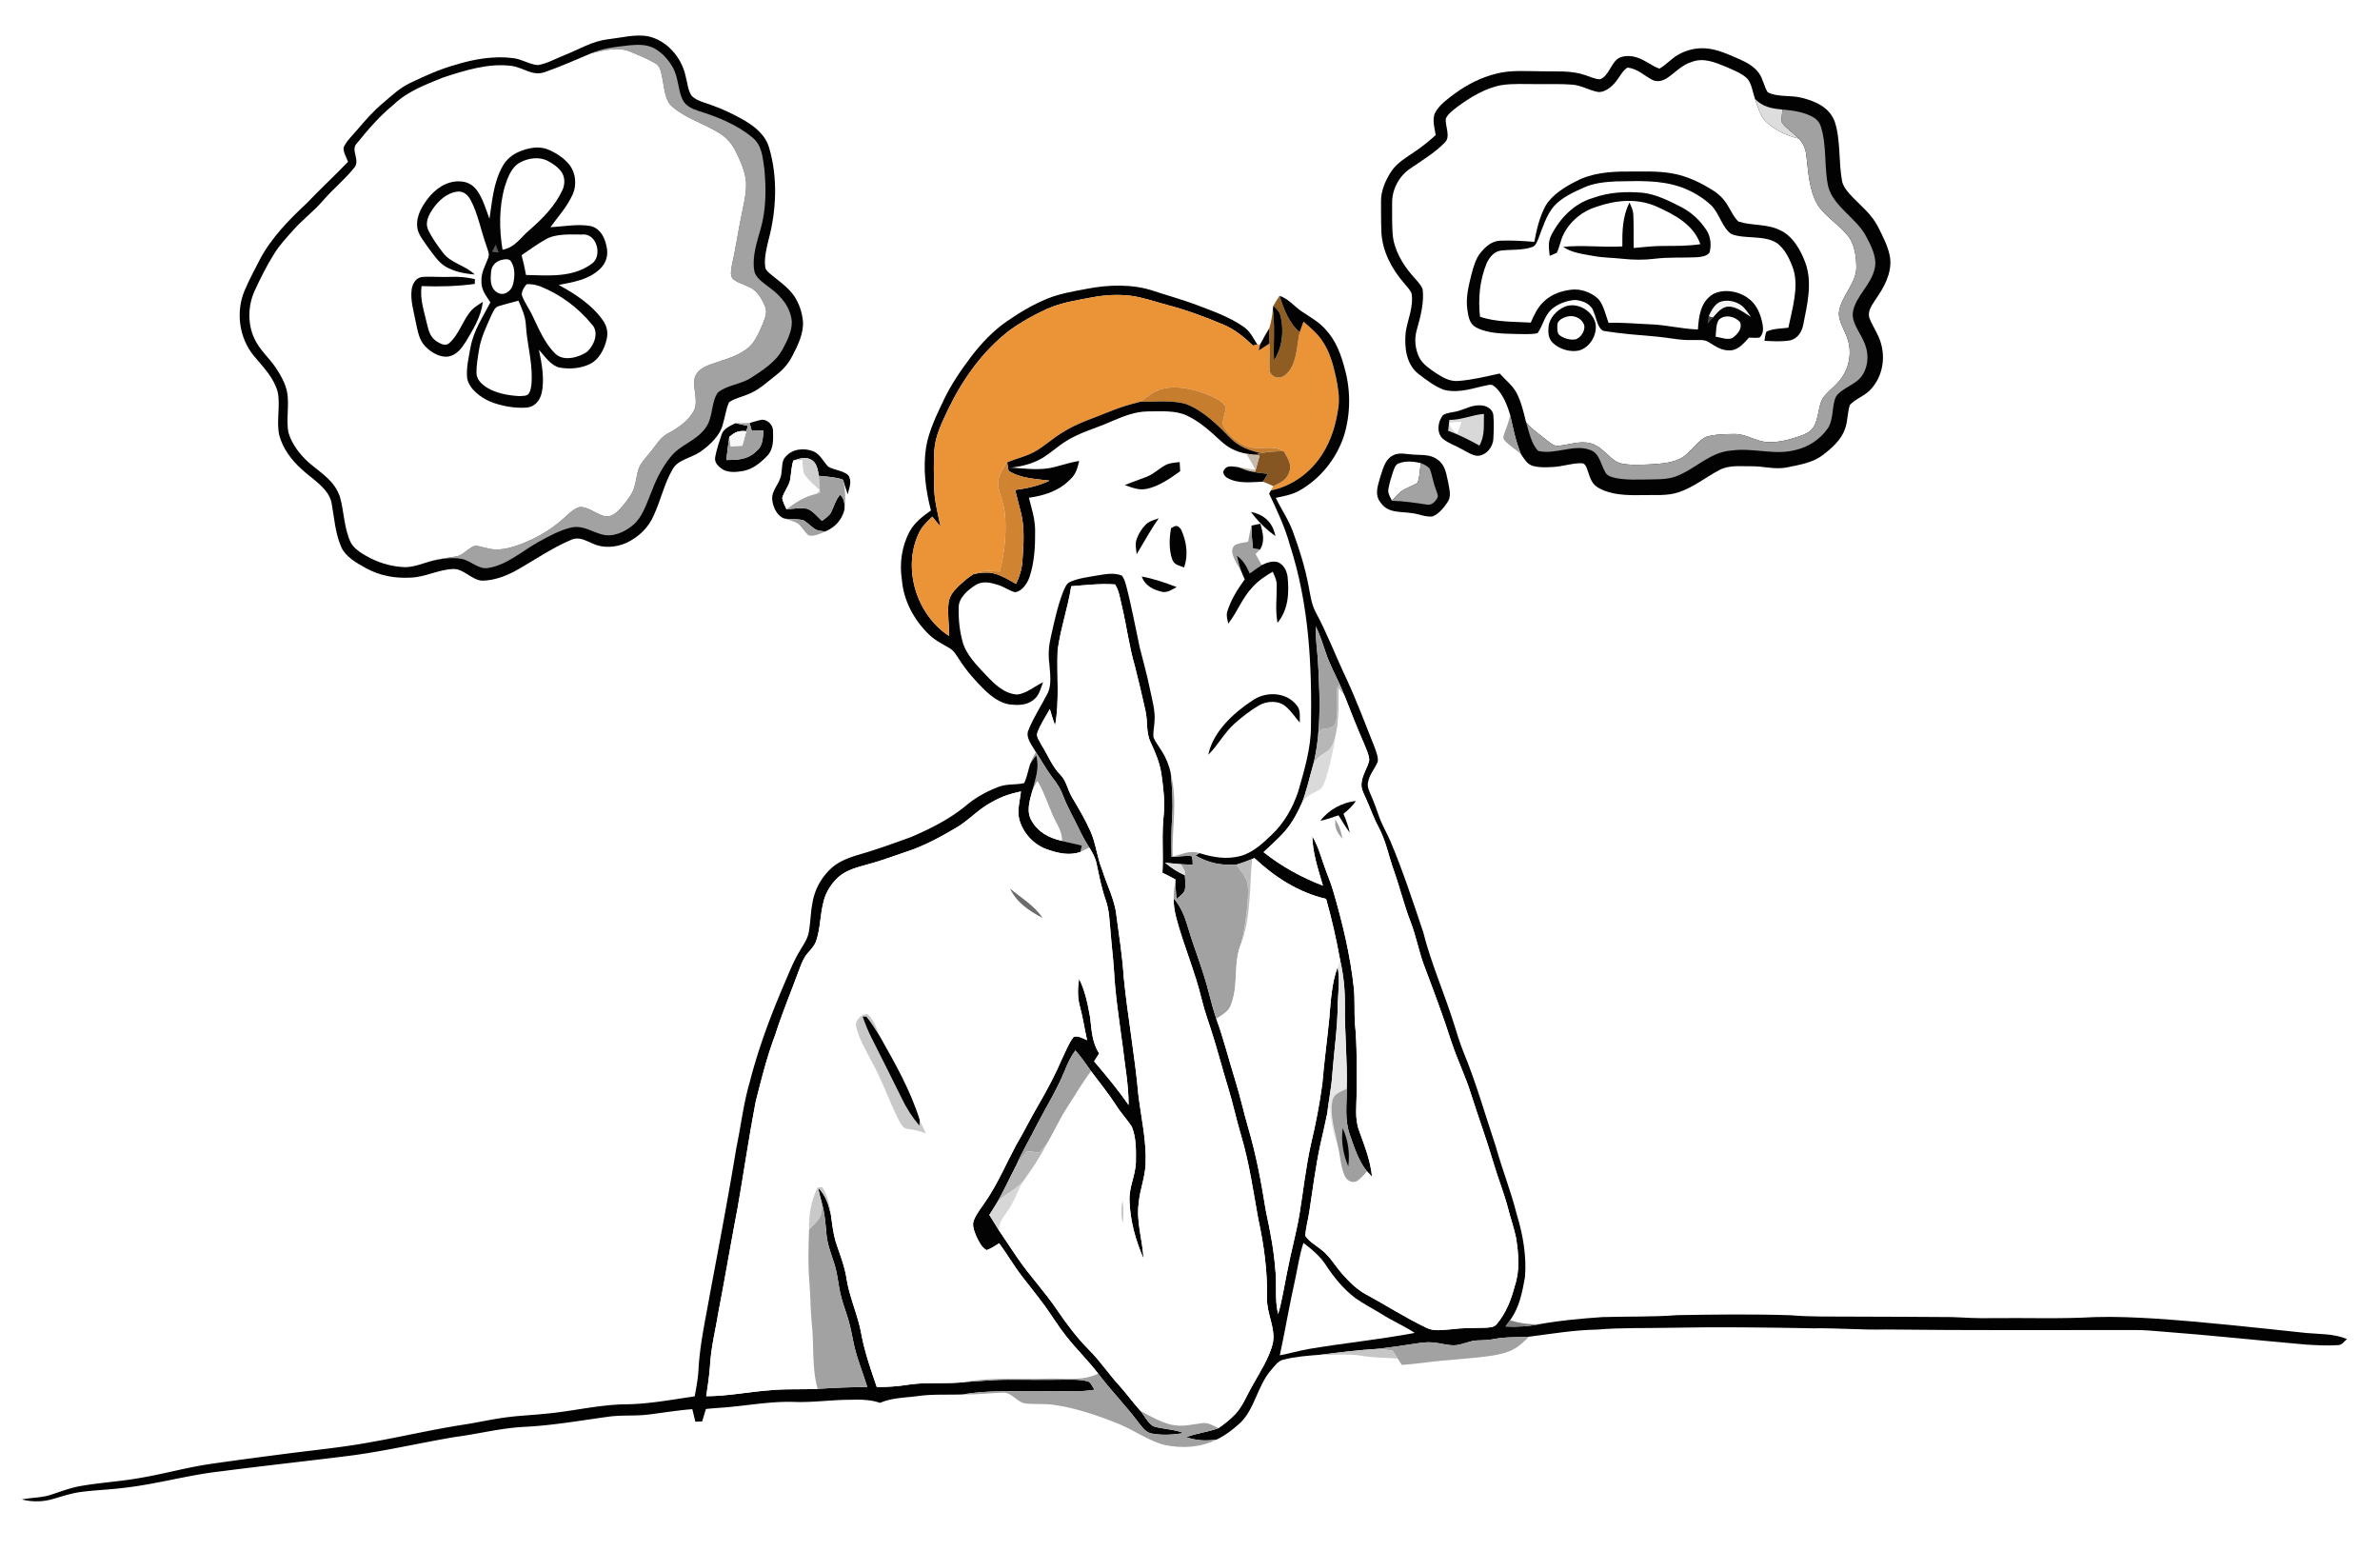 <svg xmlns="http://www.w3.org/2000/svg" width="1252pt" height="1088" viewBox="0 0 1252 816"><path fill="#fff" d="M0 0h1252v816H0z"/><path fill="#020202" d="M340.88 19.09c9.89 2.08 17.66 11.12 19.75 20.79.95 3.34 1.19 7.52 3.14 10.43 2.58 2.82 7.44 3.74 10.91 5.12 5.89 2.08 11.56 4.86 16.98 7.94 5.84 3.5 11.2 7.89 13.05 14.73 4.48 15.46 3.72 32.6-.41 48.05-1.09 4.54-2.44 9.82-1.73 14.48.19 1.32 1.52 2.44 2.45 3.3 4.22 3.54 9.35 6.95 12.57 11.5 2.74 3.96 4.34 8.77 4.8 13.54.47 6.11-2.64 12.65-5.42 17.96-2.07 4.03-4.59 7.13-8.15 9.92-5.19 4.02-9.67 8.49-15.86 10.75-3.06 1.28-6.75 2.03-9.44 3.99-1.66 3.58-2.07 7.78-3.27 11.55-1.45 6-6.84 10.95-11.71 14.4-4.56 3.25-12.05 4.23-14.71 9.29-4.39 7.42-6.22 16.31-9.89 24.16-2.73 6.54-8.05 11.52-14.39 14.55-5.39 2.39-12.26 3.01-17.67.38-3.68-1.47-7.01-3.72-11.08-2.12-10.46 4.32-20.2 11.24-30.09 16.71-5.09 2.68-10.95 4.77-16.74 4.91-5.66.02-10.19-6.67-15.94-6.11-7.29.29-14.54 4.3-22 4.51-8.3.48-16.47-1.02-23.76-5.11-4.68-2.59-10.48-5.86-12.75-10.95-3.31-7.74-3.67-15.56-5.13-23.42-1.74-7.85-10.54-12.55-15.97-17.77-5.18-4.76-9.51-10.51-11.44-17.36-1.78-7.34.64-15.67-.88-22.95-2.08-7.71-7.51-13-12.41-18.91-7.92-9.44-9.79-23.33-4.97-34.63 2.33-5.49 5.16-10.79 7.91-16.08 5.85-11.23 15.31-20.97 24.51-29.54 7.17-7.48 14.77-14.54 21.95-22.01-.8-2.26-2.67-5.17-2.31-7.59 1.57-3.54 4.86-6.44 7.3-9.41 4.31-5.04 8.61-10 13.77-14.21 4.44-3.83 8.5-7.63 13.85-10.21 7.86-3.81 15.75-7.32 24.16-9.66 9.55-2.97 20.24-4.75 30.22-3.42 4.45.51 8.46 3.34 12.86 3.64 4.84-.76 9.48-3.46 14.04-5.23 7.86-3.1 14.29-7.31 22.88-8.34 6.75-.77 14.31-2.83 21.02-1.57"/><path fill="#a2a2a2" d="M331.01 23.84c4.33-.38 8.79-.6 12.8 1.39 4.2 2.12 7.62 5.95 9.99 9.96 3.07 5.33 2.77 11.7 5.13 16.93 1.72 3.66 5.02 5.04 8.62 6.27 9.87 3 20.18 7.26 28.21 13.86 5.17 4.23 5.45 10.58 6.34 16.72.96 10.24.96 21.28-1.92 31.23-1.93 6.97-4.55 14.49-3.45 21.82.57 4.4 5.5 7.06 8.63 9.65 5.85 4.39 10.47 9.97 11.18 17.5.14 4.98-2.5 10.23-4.85 14.5-3.42 6.62-10.68 11.26-16.82 15.19-5.27 3.38-12.63 3.67-17.29 7.68-3.53 5.05-2.44 12.7-6.05 18-5.09 7.64-13.62 9.03-18.95 16.03-4.76 5.88-7.8 12.55-10.46 19.57-2.3 5.56-4.3 11.97-9.04 15.95-4.44 3.87-11.01 6.77-16.9 4.89-5.43-1.57-9.77-4.79-15.71-3.51-6.09 1.42-11.88 4.67-17.34 7.65-8.29 4.65-16.77 12.25-26.41 13.63-4.82.91-9.1-3.81-13.78-4.78-5.17-.97-10.97.01-16.07 1.13 4.28-1.33 8.67-1.65 13.06-2.42 2.98-.47 5.49-3.18 8.03-4.74 1.98-1.76 5.46-.09 7.76.28 6.18 1.82 11.85.27 17.71-1.79 8.22-3.06 16.06-7.53 22.62-13.38 2.62-2.23 5.6-5.56 9.02-6.38 4.65-.2 9.17 4.34 13.75 4.94 2.93.16 5.2-1.66 7.11-3.66 2.4-2.61 4.65-5.45 6.44-8.53 2.42-4.21 2.18-9.94 4.1-14.09 1.48-2.87 3.98-5.33 5.96-7.88 2.99-3.62 4.84-7.33 9.16-9.61 5.37-2.85 11.08-6.81 13.74-12.47 2.02-5.01-1.08-11.66.16-16.79 1.3-3.76 4.7-5.55 8.19-6.87 6.68-2.42 13.1-3.75 19.01-8.05 4.14-2.94 6.34-8.22 8.32-12.74 1.1-2.91 2.82-6.29 1.57-9.41-1.64-4.28-4.48-9.12-9-10.79-2.63-1.27-6.05-2.13-8.16-4.18-1.54-1.78-.68-5.21-.35-7.32 2.05-8.94 3.27-18.01 5.2-26.97 1.03-5.24 2.46-10.96 2.19-16.3-.3-5.3-2.73-10.72-4.99-15.47-1.97-4.15-4.77-7.77-8.69-10.24-7.69-4.93-18.06-8-25.02-14.03-4.05-3.35-4.21-9.78-5.23-14.59-.66-2.87-.9-6.73-3.78-8.3-4.09-2.42-8.6-4.2-12.97-6.06-6.29-2.8-14.23-.85-20.65.72 6.47-2.79 12.96-3.3 19.88-4.14"/><path fill="#020202" d="M896.95 25.42c6.21.32 12.26 3.19 17.89 5.63 4.08 1.81 7.88 3.83 10.54 7.54 2.1 2.98 2.57 6.94 4.51 9.9 5.05 2.77 12.3 1.44 17.9 2.95 7.26 1.82 14.29 4.84 17.28 12.24 3.33 9.8 2.03 21.56 3.98 31.74.79 3.38 3.54 6.21 5.87 8.66 4.79 4.87 9.7 8.84 12.92 15.05 2.65 5.24 5.7 10.95 6.5 16.82.82 7.97-3.32 15.34-7.73 21.63-1.8 2.85-4.47 6.25-3.15 9.81 1.81 4.68 4.86 8.61 6.13 13.6 2.36 8.64.26 18.1-6.12 24.48-3.05 2.97-7.48 4.42-10.33 7.5-1.36 4.06-1.08 8.61-2.59 12.68-1.86 5.5-6.91 10.07-11.41 13.51-5.4 4.18-11.96 5.2-18.52 6.57-6.88 1.52-12.66-.61-19.61-.49-5.62.07-11.63-.74-16.73 2.09-6.89 3.65-13.49 9.03-21.34 11.62-5.87 2-12.75 1.3-18.94 1.46-7.69.17-16.61.08-23.44-3.99-3.93-2.44-4.25-6.22-5.84-10.17-.48-1.36-1.22-2.62-2.84-2.61-4.95-.07-9.86 1.75-14.84 1.99-3.53.17-7.44.4-10.86-.62-2.96-.97-4.43-3.75-6.1-6.15-2.77-6.73-4.12-13.74-5.72-20.79-1.34-4.57-3.26-9.37-6.37-13.03-1.34-1.36-2.7-3.13-4.84-2.58-7.94 1.48-15.09 4.62-23.56 2.6-4.87-1.85-9.29-5.19-13.39-8.35-6.55-5.17-7.46-14-6.76-21.76.94-6.74 4.31-13.39 3.1-20.72-.97-2.05-2.72-3.79-4.14-5.54-6.39-7.41-11.28-16.72-11.72-26.64-.22-5.36-.17-10.74-.2-16.1-.08-5.63 2.43-11.33 5.51-15.95 3.03-4.45 7.61-7.06 11.96-10.04 4.01-2.66 7.73-5.69 11.3-8.91-.57-3.64-2.1-8.58-.18-11.99 2.24-4.01 6.56-7.14 10.2-9.83 6.63-4.86 14.04-8.58 22.05-10.53 7.47-1.95 15.96-1.23 23.68-1.2 7.59.22 15.41-.57 22.7 1.96 2.56.78 5.3 2.2 7.98 2.24 4.36-1.48 5.74-8.13 9.26-10.77 2.46-1.71 6.08-1.7 8.9-1.07 4.92 1.18 8.54 4.58 13.06 6.25 3.54-1.99 6.29-5.25 9.85-7.31 4.3-2.45 9.25-3.7 14.2-3.38"/><path fill="#fff" d="M331.78 27.26c4.37 1.86 8.88 3.64 12.97 6.06 2.88 1.57 3.12 5.43 3.78 8.3 1.02 4.81 1.18 11.24 5.23 14.59 6.96 6.03 17.33 9.1 25.02 14.03 3.92 2.47 6.72 6.09 8.69 10.24 2.26 4.75 4.69 10.17 4.99 15.47.27 5.34-1.16 11.06-2.19 16.3-1.93 8.96-3.15 18.03-5.2 26.97-.33 2.11-1.19 5.54.35 7.32 2.11 2.05 5.53 2.91 8.16 4.18 4.52 1.67 7.36 6.51 9 10.79 1.25 3.12-.47 6.5-1.57 9.41-1.98 4.52-4.18 9.8-8.32 12.74-5.91 4.3-12.33 5.63-19.01 8.05-3.49 1.32-6.89 3.11-8.19 6.87-1.24 5.13 1.86 11.78-.16 16.79-2.66 5.66-8.37 9.62-13.74 12.47-4.32 2.28-6.17 5.99-9.16 9.61-1.98 2.55-4.48 5.01-5.96 7.88-1.92 4.15-1.68 9.88-4.1 14.09-1.79 3.08-4.04 5.92-6.44 8.53-1.91 2-4.18 3.82-7.11 3.66-4.58-.6-9.1-5.14-13.75-4.94-3.42.82-6.4 4.15-9.02 6.38-6.56 5.85-14.4 10.32-22.62 13.38-5.86 2.06-11.53 3.61-17.71 1.79-2.3-.37-5.78-2.04-7.76-.28-2.54 1.56-5.05 4.27-8.03 4.74-4.39.77-8.78 1.09-13.06 2.42-4.52 1.21-9.11 3.25-13.85 3.21-6.18-.21-12.24-1.79-17.78-4.53-3.77-1.96-8.55-4.49-10.67-8.32-3.66-7.51-3.59-16.89-5.8-24.32-3.05-8.54-9.72-12.16-16.17-17.71-4.73-4.2-9.08-9.76-10.84-15.9-1.4-6.9.62-14.59-.79-21.55-.88-4.37-3.27-8.59-5.7-12.28-3.72-5.58-8.52-9.41-11.42-15.54-3.67-7.8-3.46-17.43.13-25.23 3.08-6.7 6.42-13.35 10.35-19.6 2.82-4.52 6.29-8.17 9.8-12.13 5.01-5.7 11.14-10.19 16.06-15.99 5.08-5.87 11.27-10.83 16.08-16.9 3.49-3.89-1.94-9.37 1.29-12.7 5.99-7.38 12.1-14.56 19.51-20.58 7.27-6.96 16.61-10.45 25.89-14.2 11.36-3.76 24.03-7.74 36.09-6.18 6.37.84 10.97 5.62 17.63 3.26 8.28-2.92 16.37-6.5 24.45-9.93 6.42-1.57 14.36-3.52 20.65-.72m576.07 7.82c3.82 1.78 8.59 3.4 11.53 6.5 2.21 2.83 2.65 7.13 3.86 10.47 1.35 3.98 2.72 8.93 5.75 11.95 4.87 4.53 10.85 7.39 17.3 8.91 2.47 2.72 3.57 5.35 3.98 9.02 1 8.56 1.44 18.31 5.97 25.93 4.11 6.12 11.18 10.34 15.8 16.09 3.63 4.45 4.45 11 4.5 16.55.2 8.6-8.77 15.98-9.21 24.55.09 4.14 2.85 8.4 4.24 12.27 3.12 7.91 1.19 17.45-4.57 23.66-2.57 2.98-6.07 5.4-8.24 8.67-2.4 4.42-2 10.86-4.89 15.22-1.7 2.61-4.67 3.65-7.46 4.67-5.18 1.73-10.98 3.31-16.47 3.01-6.48-.33-11.13-4.4-17.74-4.27-4.82.09-9.99.1-14.64 1.48-3.89 1.75-6.71 6.11-9.97 8.85-3.63 3.4-8.12 4.5-12.92 5.11-5.2.59-10.46.77-15.69.72-3.1-.13-6.82-.26-9.45-2.12-4.27-2.97-7.49-7.72-12.73-9.13-5.73-1.54-11.33.81-16.98 1.29-2.4.39-4.47-1.71-6.27-3.02-3.69-3.08-7.84-5.72-10.75-9.41-1.29-5.15-2.45-10.33-4.87-15.15-2.02-3.97-6.04-7.15-9.03-10.44-7.23 1.58-14.58 3.4-21.96 3.93-4.64.27-8.16-1.95-11.88-4.37-3.04-2.07-6.64-4.5-8.38-7.84-2.25-4.51-2.79-9.81-1.39-14.66 1.92-6.66 4.01-14.53 3.08-21.47-1.05-2.66-3.54-4.88-5.35-7.07-5.26-6.08-9.82-13.81-10.42-21.98-.36-5.33-.26-10.71-.26-16.05-.15-7.12 3.53-14.26 9.45-18.24 6.09-4.22 13.04-8.33 18.19-13.7 3.39-3.01.12-8.69.61-12.61 1.05-2.48 3.75-4.4 5.81-6.03 6.86-5.09 15.02-10.12 23.54-11.61 5.9-.9 12.09-.49 18.06-.53 6.34.12 12.74-.22 19.06.28 5 .38 9.17 3.19 13.95 3.91 3.46.05 6.91-2.8 8.95-5.4 1.99-2.35 3.5-5.79 6.11-7.44 5.04.35 8.68 4.02 12.87 6.3 2.68 1.44 5.68.76 8.1-.86 4.44-2.99 7.5-6.76 12.85-8.43 6.19-2.41 12.2.16 17.96 2.49"/><path fill="#ddd" d="M923.24 52.05c3.97 4.16 8.96 5.13 14.47 5.55-.23 2.24-.71 4.69-.33 6.93 2.45 3.2 6.13 5.44 8.91 8.38-6.45-1.52-12.43-4.38-17.3-8.91-3.03-3.02-4.4-7.97-5.75-11.95"/><path fill="#a1a1a1" d="M937.71 57.6c5.59.51 11.57 1.31 16.47 4.26 1.75 1.06 2.88 2.51 3.58 4.43 3.41 10.21 1.69 22.07 4.06 32.16 2.93 10.37 14.98 16.47 19.86 25.88 2.58 4.81 5.8 11.06 4.57 16.64-1.78 8.87-10.04 14.61-11.5 23.1-.9 5.08 3.34 10.35 5.36 14.79 3.03 5.93 3.19 13.06-.55 18.7-3.28 4.94-10.7 6.37-13.78 11.16-2.23 4.66-1.07 12.02-4.34 16.7-3.97 5.67-10.09 9.69-16.83 11.26-10.99 2.94-21.89-1.23-33.6.26-10.82.78-17.79 8.44-27.31 12.78-5.1 2.5-10.17 2.32-15.7 2.46-5.99.02-12.59.46-18.44-.82-2.25-.57-4.32-1.1-5.34-3.41-2.26-4.07-2.84-9.66-7.87-11.32-8.26-3.18-18.62 2.75-27.17.53-3.7-3.7-4.88-10.23-6.38-15.11 2.91 3.69 7.06 6.33 10.75 9.41 1.8 1.31 3.87 3.41 6.27 3.02 5.65-.48 11.25-2.83 16.98-1.29 5.24 1.41 8.46 6.16 12.73 9.13 2.63 1.86 6.35 1.99 9.45 2.12 5.23.05 10.49-.13 15.69-.72 4.8-.61 9.29-1.71 12.92-5.11 3.26-2.74 6.08-7.1 9.97-8.85 4.65-1.38 9.82-1.39 14.64-1.48 6.61-.13 11.26 3.94 17.74 4.27 5.49.3 11.29-1.28 16.47-3.01 2.79-1.02 5.76-2.06 7.46-4.67 2.89-4.36 2.49-10.8 4.89-15.22 2.17-3.27 5.67-5.69 8.24-8.67 5.76-6.21 7.69-15.75 4.57-23.66-1.39-3.87-4.15-8.13-4.24-12.27.44-8.57 9.41-15.95 9.21-24.55-.05-5.55-.87-12.1-4.5-16.55-4.62-5.75-11.69-9.97-15.8-16.09-4.53-7.62-4.97-17.37-5.97-25.93-.41-3.67-1.51-6.3-3.98-9.02-2.78-2.94-6.46-5.18-8.91-8.38-.38-2.24.1-4.69.33-6.93"/><path fill="#030303" d="M288.36 78.66c3.98 1.65 7.79 4.13 10.64 7.37 3.85 4.4 4.62 11 2.24 16.27-3.03 6.6-7.47 11.47-11.71 17.19 6.86-.32 14.48-1.86 21.25-.57 5.53 1.41 7.78 6.97 8.54 12.1.63 4.33-1.02 8.17-4.29 10.97-5.99 5.32-13.55 6.37-21.11 7.89 8.81 4.81 17.53 10.44 23.37 18.81 2.15 3.21 2.69 6.36 1.77 10.12-1.23 4.89-3.89 10.28-8.63 12.6-4.86 2.45-10.84 2.86-16.13 1.92-4.48-1-7.87-6.11-10.8-9.37 1.49 7.16 3.08 15.56 1.43 22.78-.91 3.99-3.61 7.27-7.89 7.65-6.28.45-13.42-.81-19.26-3.19-5-2.21-10.93-6.51-12.02-12.22-.61-5.3.81-10.96 1.73-16.19 1.66-9.02 6.37-15.7 10.48-23.75-2.29-3.56-4.85-6.52-4.71-11.03-.2-4.62 1.92-8.01 3.48-12.13 1.04-2.3-.24-4.36-.87-6.61-2.78-7.68-4.4-16.66-8.19-23.86-1.39-2.67-3.46-4.73-6.66-4.65-5.81.45-10.56 4.95-13.65 9.57-1.95 3.04-3.78 6.67-2.24 10.29 2 4.43 5 8.49 7.92 12.35 4.37 5.66 11.32 6.32 16.66 11.41-5.14-.39-10.63-1.46-15.15-4.04-3.91-2.27-6.8-6.76-9.46-10.34-1.92-2.8-4.38-5.79-5.36-9.07-1.31-6.07 1.56-11.44 5.07-16.14 4-5.35 10.17-9.76 17.12-9.38 3.68.09 6.78 1.72 8.96 4.68 3.12 4.32 4.74 10.03 6.59 15.01 1.53-9.74 2.02-18.83 6.92-27.68 1.9-3.44 4.89-5.99 8.49-7.54 4.78-2.06 10.48-3.29 15.47-1.22"/><path fill="#fff" d="M288.27 84.71c2.52 1.3 5.04 3.04 6.79 5.29 2.17 2.71 2.26 6.7.9 9.78-3.98 8.54-10.17 14.87-17.17 20.99-5.02 4.17-7.59 9.24-14.42 10.61-1.84-10.96-1.88-22.73 1.24-33.46 1.47-4.51 3.45-10.05 7.9-12.41 4.3-2.4 10.3-3.28 14.76-.8"/><path fill="#030303" d="M856 90.23c8 .05 16.06-.45 23.94 1.04 7.74 1.37 15.13 4.97 21.69 9.22 3.2 2.08 5.66 4.78 7.54 8.1 1.63 2.61 3.04 5.93 5.39 7.95 6.83 2.25 14.62 1.07 21.57 4.4 6.9 3.02 11.11 10.56 13.6 17.31 3.81 10.53.95 22.01-1.14 32.59-.74 3.74-2.86 7.11-6.7 8.16-4.44.82-9.19.49-13.68.27.28-1.58.36-3.34 1.01-4.83 3.4-1.68 7.82-1.58 11.55-2.07 1.94-9.49 5.62-21.35 2.62-30.78-1.72-4.98-4.45-10.95-8.97-13.94-6.78-4.13-16.88-1.77-23.67-4.57-4.89-3.39-6.27-10.97-10.65-15.16-4.4-4.15-9.95-7.34-15.61-9.44-11.56-4-22.51-3.2-34.49-3.07-5.84.3-11.77.89-17.13 3.38-5.37 2.37-11.42 5.24-15.41 9.67-4.03 4.72-6.05 11.49-8.23 17.18-.67 1.45-1.36 3.64-3.01 4.21-5.03 1.94-11.58 1.3-16.75 1.97-3.54.5-5.85 3.44-7.33 6.46-3.73 9.02-4.61 18.62-3.6 28.28 8.26 2.93 17.96 2.62 26.71 3.11 1.81-3.98 3.41-7.7 6.61-10.79 3.85-3.9 9.02-5.76 14.36-6.46 5.14-.73 10.81 1.26 14.55 4.81 2.89 3.32 3.91 8.51 5.4 12.59 7.65-.27 15.21.5 22.84.81 8.14.36 16.02 2.44 24.19 2.66.44-6.95 1.35-14.28 7.67-18.43 5.56-3.14 13.48-1.83 18.53 1.84 4.59 3.08 6.66 8.3 7.75 13.52.48 2.71.59 5.27-1.53 7.35-1.81.21-3.71.07-5.53.01-2.59 2.71-5.15 6.06-9.1 6.66-4.79.55-8.14-1.79-11.96-4.19-2.47-1.76-6.16-1.06-9.04-1.2-6.13.21-11.9-1.19-17.95-1.75-9.46-.83-19.08-1.51-28.45-3.03-3.13-1.13-3.86-6.98-5.14-9.73-1.2-4.43-5.47-6.05-9.6-6.57-4.52.19-9.58 2.07-12.92 5.19-3.56 3.37-4.38 8.58-7.12 12.31-3.82.76-7.93.41-11.82.39-6.7-.19-14.27-.22-20.37-3.38-3.62-1.87-4.13-5.59-4.69-9.23-.97-6.57.61-12.48 2.15-18.81 1.07-3.9 2.18-8.16 4.79-11.33 2.65-3.22 5.77-6.05 10.14-6.31 6.03-.24 12.11.11 18.12.62 1.17-6.48 2.82-13.32 6-19.13 3.54-5.75 10.17-9.91 16.12-12.81 8.03-4.29 17.8-5.1 26.75-5.05"/><path fill="#030303" d="M864.06 101.38c7.01.76 14 4.27 20.22 7.46 5.5 2.8 10.18 7.17 13.5 12.35 2.17 3.43 2.58 7.82 1.51 11.68-1.47 1.94-4.3 2.22-6.55 2.44-7.47.37-14.89-.13-22.38.8-5.57.68-11.15.62-16.71.02-5.22-.58-10.41-.54-15.59-1.52-5.62-1.06-10.85-1.51-15.78-4.75 10.36-1.11 20.72.37 31.15-.25-.08-8.07.08-15.66 3.73-23.06.99 2.08 1.95 4.05 2.05 6.4.27 5.82.07 11.67.21 17.49 5.19-.44 10.33-1.11 15.56-1.08 6.53 0 13 .04 19.48-.92-3.49-10.29-13.75-15.65-23.04-19.81-10.37-4.52-21.25-3.41-31.7.17-7.36 2.24-13.9 7.63-17.28 14.57-1.53 3.05-2 6.52-3.47 9.57-1.18.65-2.5 1.11-3.76 1.61-.41-3.74-.99-7.1.73-10.62 4.54-9.06 12.14-16.96 22.09-19.82 8.4-3.06 17.2-3.47 26.03-2.73"/><path fill="#fff" d="M306.09 123.37c8.01-1.04 11.21 11.76 4.83 15.62-10.04 7.17-22.56 5.89-34.21 5.64-.63-3.52-1.41-6.98-2.33-10.43 4.2-2.76 8.25-5.84 12.65-8.28 5.47-3.14 12.92-2.57 19.06-2.55"/><path fill="#565656" d="M260.78 128.58c.53 1.4 1.05 2.82 1.56 4.23-1.19-.11-2.38-.22-3.56-.34.66-1.3 1.32-2.6 2-3.89"/><path fill="#fff" d="M263.27 136.86c1.88-.46 4.73-1.2 5.76 1 2.08 3.29 1.76 8.24.8 11.86-.91 3.54-4.93 6.27-8.33 4.09-3.85-2.52-3.5-6.85-3.17-10.89.29-3.04 2.13-5.07 4.94-6.06"/><path fill="#020202" d="M222 145.69c4.97-.4 10 .18 14.99-.06 4.43-.19 8.5.21 12.82 1.17-.01.85-.03 1.69-.04 2.54-9.47 1.26-18.44 1.51-27.98 1.15-1.03 7.36 1.48 13.51 2.98 20.55.81 3.34 1.77 6.37 4.74 8.4 1.86 1.21 4.87 2.94 6.81 1.02 4.63-3.93 6.83-10.91 10.5-15.77 1.89-2.69 4.47-4.2 7.2-5.91-1.05 8.05-5.01 14.27-9.07 21.09-2.15 3.35-4.74 6.84-8.91 7.63-4.5.75-9.28-2.13-12.29-5.28-3.42-3.49-4.02-8.28-5.04-12.85-1.04-5.63-2.96-11.47-2.14-17.19.41-2.92 2.22-6.12 5.43-6.49"/><path fill="#fff" d="M277.07 149.48c2.43-.14 4.84.28 7.12 1.14 10.58 4.24 19.93 11.18 27.15 19.99 4.13 4.27 1.01 11.65-3 14.78-4.5 2.77-12.05 4.79-16.3.55-5.52-5.33-8.81-13.4-12.06-20.17-1.68-3.61-4.3-6.96-5.52-10.74.03-2.03 1.26-4.09 2.61-5.55"/><path fill="#030202" d="M607.11 153.11c7.72 2.53 15.56 4.67 23.14 7.57 8 3.05 16.89 6.24 23.93 11.21 3.58 2.44 5.05 5.89 7.28 9.43-.78.15-1.56.3-2.33.45-4.72-4.52-9.67-8.58-15.77-11.11-9.48-3.97-19.19-7.61-29.15-10.2-6.39-1.69-12.96-4.07-19.5-4.91-6.62-.77-13.42-.43-19.96.81-8.39 1.6-16.3 2.69-24.17 6.22-6.88 3.12-13.6 6.9-19.72 11.34-14.2 11.06-24.46 25.58-32.23 41.69-3.19 6.81-6.66 13.7-7.15 21.34-.37 6.33-.21 12.71-.11 19.06.12 7.3 1.97 13.98 3.42 21.06-1.46-1.76-2.9-3.54-4.35-5.31-2.98 2.78-5.74 5.5-7.38 9.32-8.36 18.5-.67 42.52 16.23 53.46.06-5.78-1-11.78-.29-17.49.49-3.7 2.68-6.29 5.26-8.78 2.45-2.27 5-4.56 7.86-6.3 3.63-.8 7.48-1.21 11.12-.25 3.93 1.05 7.74 3.43 11.27 5.43 1.82-3.9 3.08-7.88 3.35-12.2.58-8.15 1.26-17.19-.75-25.16-.99-4.04-2.14-8.04-3.08-12.09 6.31-.8 12.33-2.16 18.11-4.88-7.53-.99-14.93-1.07-21.58-5.16l-.32-1.76 1.63.05c7.64.47 15.48 1.7 23.01-.34 4.26-1.16 8.46-2.44 12.82-3.17-.86 3.67-1.71 7.02-4.62 9.63-5.93 6.1-13.59 8.61-21.84 9.72 1.51 5.79 3.23 11.11 3.29 17.17.09 8.14-.33 16.86-2.98 24.62-1.13 3.25-3.9 7.5-7.62 7.91-3.1-.78-5.75-2.89-8.84-3.81-4.14-1.28-8.26-2.37-12.15.23-4.03 2.6-8.88 6.72-8.62 11.99-.15 5.89.48 11.92 2.04 17.61 1.92 6.97 7.61 12.54 12.42 17.7 4.52 4.71 9.39 9.64 16.32 10.11 4.78-.53 9.3-4.39 13.59-6.49-1.31 3.58-2.05 7.25-5.37 9.56-3.55 2.67-7.95 2.58-12.16 2.14-5.01-.68-9.57-4.16-13.14-7.55-5.04-4.94-9.79-10.34-13.56-16.33-1.54-2.3-2.71-4.51-5.22-5.9-3.81-2.21-7.6-4.06-10.77-7.22-7.75-7.63-13.11-17.55-14.03-28.5-1.35-8.71-.09-17.67 4.07-25.48 2.69-4.87 6.79-7.89 11.21-11.05-2.85-10.99-4.28-22.06-2.54-33.38 1.5-8.62 5.51-16.83 9.25-24.69 3.88-8.15 8.92-15.51 14.33-22.7 5.49-7.19 11.62-13.7 19.09-18.86 6.64-4.57 13.69-8.77 21.17-11.81 6.79-2.74 13.58-3.79 20.72-5.15 11.44-2.23 24.22-2.62 35.37 1.2"/><path fill="#eb9337" d="M594.71 155.55c6.54.84 13.11 3.22 19.5 4.91 9.96 2.59 19.67 6.23 29.15 10.2 6.1 2.53 11.05 6.59 15.77 11.11.77-.15 1.55-.3 2.33-.45l1.49-.3c-.29 1.11-.57 2.22-.82 3.34 1.9-1.18 3.78-2.39 5.65-3.63.32 4.62-.17 9.24.14 13.84.08 3.07 3.72 4.73 6.36 3.7s4.56-3.68 5.69-6.19c2.43-5.45 2.45-11.63 3.74-17.37.61-1.86 1.29-3.7 1.96-5.54 3.69 3.16 7.21 6.08 9.95 10.17 3.9 5.75 5.69 12.31 7.13 19.02 1.06 5.16 2.01 10.33 1.35 15.61-1.25 8.81-3.59 17.24-8.43 24.79-5.98 9.62-15.94 16.97-27.11 19.21.41-.76.83-1.51 1.25-2.27 3.46-1.7 6.68-2.9 8.17-6.81 1.99-4.37-.56-7.87-2.68-11.55-6.71-3.97-13.42.21-20.48-3.04-4.6-2.21-9.09-5.98-11.39-10.59-.7-2.97 1.37-6.49 1.51-9.54-1.66-3.09-5.78-4.96-8.87-6.31-7.43-2.99-16.47-5.34-24.42-3.36-4.74 1.16-7.86 4.04-11.68 6.79-5.59 1.39-11.08 3.03-16.41 5.25-8.44 3.51-16.5 5.83-24.28 10.71-4.76 2.82-8.84 6.56-13.51 9.49-5.12 3.2-10.48 4.17-15.95 6.46-2.41 3.23-4.98 7.59-4.83 11.74.64 5.16 3.18 9.86 3.62 15.12.93 10.28-.06 20.62-2.73 30.59-4.87-.33-9.22-1.04-13.76 1.32-2.86 1.74-5.41 4.03-7.86 6.3-2.58 2.49-4.77 5.08-5.26 8.78-.71 5.71.35 11.71.29 17.49-16.9-10.94-24.59-34.96-16.23-53.46 1.64-3.82 4.4-6.54 7.38-9.32 1.45 1.77 2.89 3.55 4.35 5.31-1.45-7.08-3.3-13.76-3.42-21.06-.1-6.35-.26-12.73.11-19.06.49-7.64 3.96-14.53 7.15-21.34 7.77-16.11 18.03-30.63 32.23-41.69 6.12-4.44 12.84-8.22 19.72-11.34 7.87-3.53 15.78-4.62 24.17-6.22 6.54-1.24 13.34-1.58 19.96-.81"/><path fill="#8f5c22" d="M673.1 155.59c2.16 6.8 4.96 14.45 10.61 19.12-1.29 5.74-1.31 11.92-3.74 17.37-1.13 2.51-3.05 5.16-5.69 6.19s-6.28-.63-6.36-3.7c-.31-4.6.18-9.22-.14-13.84-.11-2.68-.21-5.39-.08-8.08 1.08-3.28 1.54-6.66 1.89-10.08 1.19 9.04.18 17.93.61 26.97 4.41-6.9 5.27-15.3 3.5-23.19-.57-2.4-2.14-3.93-3.86-5.55 1.01-1.78 2.14-3.49 3.26-5.21"/><path fill="#020202" d="M673.1 155.59c5.04 1.71 7.64 5.59 11.93 8.39 4.25 2.85 8.5 5.17 12.01 8.99 5.78 6.09 8.47 13.61 10.53 21.59 3.03 11.29 2.85 23.39-.54 34.59-4.03 12.23-12.52 22.77-23.77 29.07-3.88 2.03-7.9 2.78-12.15 3.63 2.95 6.16 6.75 11.46 9.05 17.87 3.43 9.23 6.39 18.8 8.22 28.49.94 4.74 1.44 9.45 3.73 13.76 6.04 11.18 10.39 22.79 15.79 34.17 5.6 11.96 10.15 24.25 15.1 36.62.82 2.38 2.14 5.32 1.76 7.87-1.4 3.51-4.07 6.3-4.96 10.14-.89 2.96.46 5.19 1.53 7.85 1.6 3.53 2.83 7.18 4.12 10.83 1.63 4.58 4.08 8.61 6 13.06 6.58 15.64 11.83 31.67 17.22 47.74 4.17 16.51 10.96 31.71 16.08 47.95 1.54 4.98 3.06 9.96 4.97 14.81 6.76 16.33 11.59 33.46 17.2 50.22 3.35 12.04 8.02 23.63 11.03 35.76 3.22 10.47 5.17 21.85 4.26 32.81-1.49 8.12-2.91 15.91-7.89 22.68-.78 1.07-1.55 2.15-2.31 3.23 6.2.29 12.21-.04 18.3-1.3 10.84-1.96 21.75-2.89 32.72-3.65 13.09-.4 26.28-.01 39.31-1.02 19.76-.35 39.56-.59 59.32.04 11.12.93 22.2.65 33.34.74 17.32.11 34.65.05 51.97.24 7.02.35 14 .72 21.03.55 17.99-.21 36.04.48 54-.55 10.7-.32 21.31.17 31.99.81 26.64 1.82 52.7 4.75 79.24 7.56 7.42.66 14.3.3 21.38 3.16-1.4 1.25-2.65 3.24-4.71 3.22-5.53.41-11.15.05-16.68-.27-25.18-2.19-50.31-4.92-75.52-6.83-4.9-.4-9.77-.88-14.7-.84-43.67 0-87.33.23-131-.28-12.7.31-25.3-.83-38-.62-25.33-.49-50.66-.77-76-.28-12.65.29-25.23-.14-37.86.95-12.1.22-23.91 2.21-35.87 3.75-6.21.43-12.24-.02-18.4 1.23-2.99.63-5.99.6-9.02.74-4.08.17-7.77 2.46-11.88 2.55-3.64.03-7.34-1.15-11.02-1.49-3.3-.34-6.48.15-9.73.65-6.42 1.05-12.89 1.92-19.35 2.68-10.09.61-20.16 1.86-30.19 3.1-6.53.51-13.24.97-19.59 2.61-2.76.56-4.68 3.52-6.48 5.5-7.12 8.23-8.57 20.46-16.18 27.74-3.69 3.38-7.82 6.57-12.34 8.75-5.68.86-10.58.61-16.05-1.21 5.5-2.23 11.48-2.61 16.96-4.78 3.13-2.19 6.18-4.58 8.82-7.35 3.85-4.08 5.84-9.48 8.69-14.41 3.91-7.19 9.27-15.07 11.09-23.09 1.51-7.55-3.23-15.32-3.1-23.27.33-14.11-1.57-28.07-4.58-41.83-2.69-14.82-4.72-29.48-9.08-44.14-2.54-8.48-4.33-17.15-6.96-25.61-2.72-8.87-5.06-17.85-7.83-26.7-1.93-6.32-4.26-12.43-5.83-18.86-3.46-14.55-9.54-28.47-13.39-42.93-.93-3.43-1.47-6.92-1.45-10.49 3.75 4.29 5.81 9.36 7.38 14.77 3.57 12.01 8.36 23.52 11.34 35.66 1.12 4.37 2.3 8.72 3.76 13 3.92 10.8 6.68 21.91 10.09 32.87 2.51 8.03 4.3 16.24 6.64 24.32 4.2 14.27 6.93 28.83 9.26 43.5 2.13 10.16 4.21 20.26 4.98 30.63 1.04 8.31-.44 15.89 1.53 23.96 2.11-7.17 3.21-14.73 4.73-22.06 1.92-10.05 4.67-19.95 6.43-30.03 2.04-12.39 3.39-25.23 6.14-37.5 2.5-10.38 4.52-20.94 5.95-31.53.94-11.55 2.56-23.01 3.67-34.55.75-8.81 1.26-18.58 4.39-26.91 1.16 6.53.35 12.86.03 19.4-.03 12.37-1.91 24.54-2.84 36.99-.43 7.08-1.96 13.98-2.75 21.02-1.15 5.45-2.32 10.88-3.61 16.29-2.45 11.46-3.92 23.17-5.69 34.75-.6 4.3-1.92 8.59-2.14 12.93 1.82 2.98 5.53 4.99 8.21 7.17 4.67 3.51 7.2 8.34 11.14 12.82 3.58 4.07 7.56 8.08 12.33 10.72 10.84 5.83 21.09 12.52 32.26 17.79 3.63 1.86 8.46.98 12.4.72 6.02-.78 12.03-.73 18.08-.84 2.25-.15 4.74-.05 6.31-1.94 4.88-5.89 7.51-12.67 9.43-19.99 2.8-8.28 2.04-16.87.69-25.36-1.12-5.51-3.09-10.83-4.42-16.31-2.12-7.82-5.16-15.32-7.45-23.11-3.57-12.18-7.98-24.08-11.81-36.18-2.93-9.46-7.35-18.31-10.4-27.72-4.37-13.66-9.48-27.08-14.51-40.51-2.67-7.32-4.03-14.99-6.86-22.26-3.46-8.93-5.68-18.22-8.88-27.23-2.8-7.87-4.09-15.43-8.07-22.84-2.81-5.19-4.56-10.78-7.1-16.09-.97-2.19-2-4.11-1.82-6.6.22-4.45 3.3-8.47 4.09-12.39-.12-3.06-1.79-6.19-2.88-9.02-3.64-8.24-6.83-16.64-10.17-25-.78-1.88-1.55-3.76-2.38-5.62-2.55-5.55-5.41-10.86-7.38-16.68-1.61-4.76-3.04-9.52-5.35-14.01-.09 5.88.67 11.65 1.15 17.49.66 11.66 1.24 23.27.52 34.94-.43 6.98-1.32 14.08-3.16 20.83-1.91 6.6-3.38 13.61-5.95 19.97-2.26 4.92-4.69 9.58-8.18 13.77-3.52 4.21-7.83 7.93-11.81 11.71 9.44 7.52 19.98 13.27 31.21 17.61-2.52-8.74-5.33-16.78-5.6-26.01 3.54 5.88 4.89 12.2 7.34 18.52 1.28 3.35 2.58 6.68 3.63 10.12 4.94 16.93 9.07 33.94 10.94 51.52.56 6.04.16 12 .51 17.99 1.24 11.93.92 24.04.91 36.03.1 7.09-1.18 14.26 1.35 20.78 2.84 7.99 5.93 15.6 6.77 24.14-.9-.94-1.81-1.86-2.67-2.83-4.43-5.32-6.74-12.77-9.02-19.24-2.86-8.06-1.54-15.72-1.65-24.21.43-14.59-1.09-29.06-.95-43.65.11-8.22-.67-15.91-2.48-23.93-1.99-10.87-4.37-21.64-7.4-32.26-14.42-3.33-27.01-11.42-37.69-21.46l-1.26.5c-2.72 1.11-5.45 2.15-8.29 2.95-8.15.44-14.38-.75-21.46-4.79l2.01-1.29c7.11 2.19 14.1 3.48 21.46 1.58 6.55-1.67 11.92-6.7 16.67-11.27 6.49-6.16 10.94-14.02 13.8-22.45 3.21-11.08 6.81-23 6.79-34.57.55-32.57-1.02-64.03-11.06-95.27-2.6-9.48-6.77-18.24-10.95-27.1.32-.55.63-1.1.95-1.66 11.17-2.24 21.13-9.59 27.11-19.21 4.84-7.55 7.18-15.98 8.43-24.79.66-5.28-.29-10.45-1.35-15.61-1.44-6.71-3.23-13.27-7.13-19.02-2.74-4.09-6.26-7.01-9.95-10.17-.67 1.84-1.35 3.68-1.96 5.54-5.65-4.67-8.45-12.32-10.61-19.12"/><path fill="#fff" d="M272.74 158.15c1.8 4.24 3.68 8.16 3.9 12.85.55 9.64 3.27 18.44 3.07 28.02-.05 2.41-.12 5.23-1.23 7.42-.77 2.13-3.62 1.78-5.45 1.89-5.71-.31-11.94-1.45-16.89-4.47-2.81-1.78-5.45-4.22-5.49-7.8-.04-4.07.71-8.18 1.36-12.19 1.04-6.55 3.87-12.01 6.49-18.09.91-1.67 1.7-4.22 3.74-4.72 3.44-1.14 7.01-1.91 10.5-2.91"/><path fill="#f4f4f4" d="M915.66 160.36c2.28 1.48 3.88 4.18 5.42 6.37-3.45-2.12-7.77-5.7-11.99-5.43-3.46.09-5.94 3.46-8.07 5.8-.73-.24-1.46-.49-2.2-.71 1.29-2.81 3.01-6.21 5.95-7.58 3.51-1.3 7.81-.52 10.89 1.55"/><path fill="#000001" d="M669.84 160.8c1.72 1.62 3.29 3.15 3.86 5.55 1.77 7.89.91 16.29-3.5 23.19-.43-9.04.58-17.93-.61-26.97z"/><path fill="#020202" d="M823.34 161.22c6.57-2.42 14.36 2.23 15.98 8.91 1.02 5.9-2.84 12.62-8.72 14.25-4.85.97-10.26-.7-13.82-4.11-2.26-2.28-2.47-5.25-2.17-8.29.38-4.79 4.47-8.99 8.73-10.76"/><path fill="#fefefe" d="M824.48 166.47c3.71-.83 7.73.9 8.92 4.66.55 2.81-1.79 6.48-4.48 7.35-2.8.5-5.96-.36-8.27-1.98-1.69-1.05-1.42-3.6-1.4-5.32-.15-2.72 3.06-4.11 5.23-4.71"/><path fill="#494949" d="M898.82 166.39c.74.22 1.47.47 2.2.71q-1.365 1.635-2.76 3.24c.16-1.31.29-2.66.56-3.95"/><path fill="#fff" d="M915.46 169.64c.99 3.07-1.09 5.74-3.35 7.55-2.41 2.25-6.71.27-9.6-.07.3-2.77.09-6.56 1.71-8.94 3.18-3.02 8.69-1.82 11.24 1.46"/><path fill="#070101" d="M667.7 172.65c-.13 2.69-.03 5.4.08 8.08-1.87 1.24-3.75 2.45-5.65 3.63.25-1.12.53-2.23.82-3.34 1.47-2.85 3.11-5.61 4.75-8.37"/><path fill="#c67d2e" d="M636.07 207.86c3.09 1.35 7.21 3.22 8.87 6.31-.14 3.05-2.21 6.57-1.51 9.54 2.3 4.61 6.79 8.38 11.39 10.59 7.06 3.25 13.77-.93 20.48 3.04-4.02.01-8.01.24-11.98 1-5.95-1.38-11.49-3.32-15.89-7.74-6.61-6.83-14.61-14.82-23.69-18.13-7.49-2.14-16.04-1.01-23.77-1.18 3.82-2.75 6.94-5.63 11.68-6.79 7.95-1.98 16.99.37 24.42 3.36"/><path fill="#030102" d="M599.97 211.29c7.73.17 16.28-.96 23.77 1.18 9.08 3.31 17.08 11.3 23.69 18.13 4.4 4.42 9.94 6.36 15.89 7.74-1.22.3-2.45.6-3.68.9-1.36-.18-2.72-.38-4.07-.61-5.29-.99-9.49-3.1-13.43-6.74-5.36-5-10.97-10.09-17.68-13.26-6.02-2.91-13.89-2.24-20.47-2.24-7.26.07-13.45 2.73-19.97 5.54-7.86 3.43-15.95 5.55-22.98 9.95-4.13 2.5-7.63 5.77-11.66 8.38-5.21 3.38-11.39 5.05-17.51 5.69l-1.63-.05-.42-2.7c5.47-2.29 10.83-3.26 15.95-6.46 4.67-2.93 8.75-6.67 13.51-9.49 7.78-4.88 15.84-7.2 24.28-10.71 5.33-2.22 10.82-3.86 16.41-5.25"/><path fill="#030303" d="M778.92 213.22c2.88.02 6.31 1.91 6.65 5.02.37 4.17.24 8.48 0 12.66-.21 4.39-3.96 8.91-8.55 8.84-2.84-.28-5.6-2.27-8.13-3.53-3.16-1.82-6.92-3.03-9.76-5.33-3.62-3.06-2.84-9.35.07-12.58 2.28-1.45 5.65-1.37 8.23-2.23 3.99-1.17 7.13-3.13 11.49-2.85"/><path fill="#d8d8d8" d="M780.64 217.7c-.21 5.94.63 11.23-2.38 16.66-5.35-2.93-10.71-5.68-16.46-7.78.21-1.91.42-3.81.64-5.72 6.36.06 11.93-2.65 18.2-3.16"/><path fill="#a0a0a0" d="M794.36 218.07c1.6 7.05 2.95 14.06 5.72 20.79-2.45-2.25-5.35-3.99-7.74-6.29-.94-1.02-1.92-1.87-1.36-3.39 1.13-3.75 2.89-7.15 3.38-11.11"/><path fill="#020202" d="M401.01 220.75c3.13.14 5.75 2.97 5.65 6.15.11 4.39.3 9.41-3 12.8-3.34 3.57-7.83 7.2-12.77 8.03-3.41.63-7.69.99-10.79-.87-2.26-1.51-4.48-3.59-3.85-6.58.76-3.95 2.06-7.89 3.35-11.7 1.03-3.18 4.53-4.57 7.27-5.97 2.17.44 4.34.92 6.51 1.4-.26.93-.51 1.86-.76 2.78-4.13-.38-5.84.38-8.95 2.98-.67 4.04-1.09 8.13-1.57 12.2 5.82-.05 11.02-.14 15.49-4.38 3.81-2.98 3.67-6.82 4-11.22-2.04.08-4.07.16-6.11.25-.38-1.37-.77-2.74-1.15-4.12 2.21-.58 4.42-1.42 6.68-1.75"/><path fill="#a1a1a1" d="M394.33 222.5c.38 1.38.77 2.75 1.15 4.12 2.04-.09 4.07-.17 6.11-.25-.33 4.4-.19 8.24-4 11.22-4.47 4.24-9.67 4.33-15.49 4.38.48-4.07.9-8.16 1.57-12.2.23 1.68.47 3.36.7 5.03 2.05-.12 4.1-.25 6.14-.36.73-2.55 1.42-5.1 2.11-7.65.25-.92.5-1.85.76-2.78-2.17-.48-4.34-.96-6.51-1.4 2.5-.09 4.96.04 7.46-.11"/><path fill="#fefefe" d="M762.43 222.27c2.13-.23 4.27-.36 6.41-.41-.74 2.13-1.52 4.25-2.29 6.37-2.23-1.82-3.67-2.93-4.12-5.96"/><path fill="#f8f8f8" d="M392.62 226.79c-.69 2.55-1.38 5.1-2.11 7.65-2.04.11-4.09.24-6.14.36-.23-1.67-.47-3.35-.7-5.03 3.11-2.6 4.82-3.36 8.95-2.98"/><path fill="#020202" d="M427.84 237.35c3.82 1.75 5.12 5.26 7.83 8.1 3.14 1.82 7.72 2.02 10.47 4.41 2.3 3.21.57 6.71-.21 10.13-.8-2.3-1.47-4.63-2.23-6.93-.06-1.16-2.07-1.24-2.94-1.55-3.28-.64-6.64-.94-9.97-1.23-.65-3.21-1.03-7.2-4.46-8.67-2.99-1.5-6.04-.3-8.99.64-1.04 3.18-1.09 6.39-1.61 9.66-.48 3.5-3.39 6.68-4.26 10.07.34 2.03 1.43 3.99 2.25 5.87 3.54-.23 7.36-.88 10.87-.27 3.04 1.08 5.47 4.27 7.8 6.4 1.66-1.31 3.93-2.65 4.84-4.61 1.58-3.2 2.29-6.44 4.76-9.18 2.29 2.32 2.34 4.81 2.26 7.87-1.5 5.6-4.83 9.16-10.08 11.49-1.57-.17-3.27-.31-4.76-.88-2.48-1.28-4.42-3.69-6.85-5.05-3.07-.72-6.4-.47-9.53-.78-4.07-.99-6.45-6.14-6.79-9.95-.53-5.27 4.4-8.69 4.81-13.98.52-2.82.03-6.57 2.21-8.67 3.62-4.21 9.63-4.75 14.58-2.89"/><path fill="#855621" d="M675.3 237.34c2.12 3.68 4.67 7.18 2.68 11.55-1.49 3.91-4.71 5.11-8.17 6.81-1.81-.83-3.62-1.68-5.48-2.34.85-1.36 1.7-2.72 2.55-4.09-3.32-.38-6.56-.7-9.81-1.54 1.07.13 2.15.25 3.22.35.74-2.8 1.5-5.59 2.3-8.36-.98-.17-1.97-.33-2.95-.48 1.23-.3 2.46-.6 3.68-.9 3.97-.76 7.96-.99 11.98-1"/><path fill="#030303" d="M742.4 239.01c4.88.55 9.64-.4 13.85 2.74 4.17 2.94 4.55 7.58 5.6 12.16.5 2.99 1.69 7.1-.12 9.83-1.95 2.99-4.69 6.57-8.11 7.88-3.45.53-7.25-1.32-10.73-1.69-5.81-.96-12.62.15-16.46-5.35-3.52-4.23-1.71-8.84-.39-13.52 1.34-3.89 2.23-8.69 5.95-11.06 3.22-2.26 6.78-1.23 10.41-.99"/><path fill="#c5baab" d="M655.57 238.63c1.35.23 2.71.43 4.07.61.98.15 1.97.31 2.95.48-.8 2.77-1.56 5.56-2.3 8.36-1.07-.1-2.15-.22-3.22-.35-1.88-.48-3.73-1.32-5.56-1.99 2.97.46 5.93.92 8.9 1.33-1.49-2.88-3.13-5.67-4.84-8.44"/><path fill="#d0d0d0" d="M426.33 241.61c3.43 1.47 3.81 5.46 4.46 8.67.21 2.98.39 5.97.59 8.95-.78.22-1.56.43-2.35.65.71-.67 1.41-1.34 2.11-2.01-2.54-2.41-5.35-4.74-7.48-7.52-1.68-2.1-1.36-5.65-1.55-8.21-1.59.04-3.18.08-4.77.11 2.95-.94 6-2.14 8.99-.64"/><path fill="#fefefe" d="M422.11 242.14c.19 2.56-.13 6.11 1.55 8.21 2.13 2.78 4.94 5.11 7.48 7.52-.7.67-1.4 1.34-2.11 2.01-5.86 1.32-10.55 4.48-15.31 7.97-.82-1.88-1.91-3.84-2.25-5.87.87-3.39 3.78-6.57 4.26-10.07.52-3.27.57-6.48 1.61-9.66 1.59-.03 3.18-.07 4.77-.11"/><path fill="#d08331" d="m529.82 243.2.42 2.7.32 1.76c6.65 4.09 14.05 4.17 21.58 5.16-5.78 2.72-11.8 4.08-18.11 4.88.94 4.05 2.09 8.05 3.08 12.09 2.01 7.97 1.33 17.01.75 25.16-.27 4.32-1.53 8.3-3.35 12.2-3.53-2-7.34-4.38-11.27-5.43-3.64-.96-7.49-.55-11.12.25 4.54-2.36 8.89-1.65 13.76-1.32 2.67-9.97 3.66-20.31 2.73-30.59-.44-5.26-2.98-9.96-3.62-15.12-.15-4.15 2.42-8.51 4.83-11.74"/><path fill="#030303" d="m620.57 243.04.27 4.82c-5.24 3.76-11.4 8.09-17.82 9.31-4.04.82-7.58-.75-11.32-2.02 3.75-1.57 7.61-2.84 11.39-4.32 3.68-1.41 6.24-4.06 9.58-5.96 2.51-1.43 5.11-1.49 7.9-1.83"/><path fill="#fff" d="M747.44 243.57c-.58 3.37-.48 7.16-1.72 10.35-2.69 1.83-6.42 2.73-8.97 4.84-1.64 1.37-3.06 3.06-4.51 4.62-.87-1.9-2.35-4-1.88-6.15.51-3.13 1.55-6.19 2.49-9.21.62-1.58 1.11-3.59 2.86-4.28 3.71-1.45 7.92-1.05 11.73-.17"/><path fill="#a2a2a2" d="M747.44 243.57c1.68.72 3.66 1.64 4.78 3.14 1.3 3.57 1.76 7.38 3.21 10.93.29 1.16 1.23 2.72.86 3.9-1.1 2.26-3.1 4.45-5.88 3.84-6.05-.93-12.03-1.81-18.17-2 1.45-1.56 2.87-3.25 4.51-4.62 2.55-2.11 6.28-3.01 8.97-4.84 1.24-3.19 1.14-6.98 1.72-10.35"/><path fill="#010101" d="M651.51 245.74c1.83.67 3.68 1.51 5.56 1.99 3.25.84 6.49 1.16 9.81 1.54-.85 1.37-1.7 2.73-2.55 4.09-6.3.22-13.06 1.25-18.81-2.04-1.27-.75-2.86-2.91-1.48-4.24 1.41-2.69 5.04-1.55 7.47-1.34"/><path fill="#a2a2a2" d="M430.79 250.28c3.33.29 6.69.59 9.97 1.23.87.31 2.88.39 2.94 1.55 1.03 4.93 1.17 10.01.55 15 .08-3.06.03-5.55-2.26-7.87-2.47 2.74-3.18 5.98-4.76 9.18-.91 1.96-3.18 3.3-4.84 4.61-2.33-2.13-4.76-5.32-7.8-6.4-3.51-.61-7.33.04-10.87.27 4.76-3.49 9.45-6.65 15.31-7.97.79-.22 1.57-.43 2.35-.65-.2-2.98-.38-5.97-.59-8.95"/><path fill="#020202" d="M658.05 269.24c7.14 1.57 11.4 5.49 12.9 12.74-4.87-3.48-9.37-7.91-12.9-12.74"/><path fill="#a1a1a1" d="M413.03 272.84c3.13.31 6.46.06 9.53.78 2.43 1.36 4.37 3.77 6.85 5.05 1.49.57 3.19.71 4.76.88-2.56 1.17-5.85 2.67-8.71 2.14-2.26-1.81-3.59-4.61-5.81-6.4-2.04-1.12-4.43-1.68-6.62-2.45"/><path fill="#030303" d="M609.57 272.62c-4.33 6.06-7.76 12.54-11.61 18.88-.31-2.49-.91-5.31-.09-7.75.96-2.88 2.78-5.79 4.95-7.93 1.72-1.71 4.52-2.39 6.75-3.2"/><path fill="#020202" d="M663.06 275.51c1.19 4.63 2.55 9.09-.19 13.49l-3.72-.42c-.52-4.04-.76-8.07-.81-12.14 1.57-.37 3.14-.67 4.72-.93m-41.7 3.11c2.84 6.19 3.86 13.29 1.53 19.84-2.49-1.06-5.19-1.23-6.19-4.13-1.85-5.03-1.63-11.33-.66-16.53 2.52-1.54 3.51-1.8 5.32.82"/><path fill="#a1a1a1" d="M658.34 276.44c.05 4.07.29 8.1.81 12.14l3.72.42c-.77.82-1.57 1.62-2.37 2.42 1.06 1.94 2.14 3.88 3.22 5.8-2.15 1.35-4.21 2.9-6.25 4.4-1.66-3.7-3.44-7-6.85-9.39.66 2.95 1.48 5.86 2.51 8.7-1.57-2.99-3.74-6.06-4.69-9.3-.51-1.78-.31-3.72 1.21-4.94 2.08-1.05 4.64-1.31 6.92-1.73.54-2.88 1.03-5.69 1.77-8.52"/><path fill="#020202" d="M650.62 292.23c3.41 2.39 5.19 5.69 6.85 9.39 2.04-1.5 4.1-3.05 6.25-4.4 2.71-1.25 5.63-2.43 8.63-1.48 3.01 1.35 4.48 4.4 4.98 7.52.87 8.71.46 17.26-5.3 24.33-1.24-6.61-.35-13.03-.41-19.66.05-2.66-1.04-4.85-2.12-7.2-3.93 2.25-7.63 4.73-10.66 8.14-5.49 5.82-7.79 12.79-12.7 19.14-.46-2.07-1.17-4.12-.56-6.23 1.83-6.1 5.46-11.95 9.22-17.05-.55-1.27-1.11-2.53-1.67-3.8-1.03-2.84-1.85-5.75-2.51-8.7"/><path fill="#030303" d="M590.2 302.8c1.09 1.38 1.63 3.17 2.12 4.84 2.9 10.92 4.86 21.97 7.25 32.99 1.76 7.05 3.77 14.02 5.21 21.16 1.16 5.82 3.18 12.26 2.52 18.17-.16 2.6-.8 5.35-.49 7.94 1.02 2.47 2.84 4.7 4.24 6.99 2.34 3.66 3.97 7.65 4.83 11.92.74 7.48 1.24 15.13.75 22.65-.48 7.09-.46 14.19-.3 21.3 3.44-.24 6.96-.71 10.41-.51.83 1.27.6 3.09.7 4.56-2.09-.09-4.18-.09-6.27-.25-2.77-.18-5.53-.53-8.29-.79 3.26 2.74 6.55 4.84 10.43 6.63.18 2.54.51 5.3-.02 7.8-.72 1.92-2.93 3.34-4.37 4.71-.4-3.42-.51-6.85-.58-10.3-2.23-1.27-4.51-2.44-6.84-3.54.56-10.08-.47-20.05.64-30.06.74-7.38-.14-14.39-1.15-21.69-.89-5.92-3.09-11.35-5.64-16.72-2.67-5.53-1.39-10.58-2.79-16.82-1.76-7.87-3.6-15.77-5.6-23.59-2.98-10.18-4.25-20.63-6.69-30.94-.99-3.85-1.48-8.49-3.69-11.84-7.61-.57-15.45.36-23.05.94-1.74 11.31-5.68 22.36-7.17 33.71-.53 12.82 1.04 26.78-1.33 39.48-1.08-2.81-1.9-5.67-2.75-8.58-2.21 3.99-4.91 7.93-6.48 12.22-1.03 2.14 1.25 4.86 2.15 6.78 3.32 5.29 5.6 11.27 9.87 15.56 3.15 3.11 3.66 7.58 5.99 11.6 3.51 5.91 7.02 11.76 9.81 18.06 2.91 6.43 3.39 13.46 6.06 20.02 2.61 8.39 6.84 16.17 7.65 24.66 1.46 10.73 3.12 21.34 3.81 32.16 2.05 20.74 5.87 41.26 7.71 62.01 1.44 11.67 4.32 24.24 3.79 36.03-.21 7.15-2.99 13.5-3.62 20.69-1.35 10.07 1.87 18.54 2.54 29.21-4.16-9.46-7.05-19.87-7.37-30.24-.4-7.36 3.2-13.34 3.35-20.71.09-5.96.18-12.85-2.18-18.41-2.44-3.81-5.66-7.09-8.05-10.96-4.08-6.36-8.86-12.18-13.36-18.23-2.69-3.71-5.21-7.47-8.24-10.93-2.43 3.27-4.11 6.92-5.62 10.69-4.07 10.06-9.65 18.83-14.56 28.33-3.53 7.15-7.7 13.93-10.85 21.28-3.68 6.97-6.88 14.24-10.92 21.01-1.12 1.73-2.21 3.49-3.32 5.23 1.64 2.7 3.29 5.39 4.99 8.05 3.25 4.9 6.56 9.76 9.83 14.63 6.49 9.48 14.39 17.76 20.79 27.27 5.12 7.48 10.46 14.68 16.87 21.12 5.9 5.89 10.45 12.8 16.07 18.92 3.79 4.23 7.11 8.84 10.91 13.06 2.17 2.57 3.92 6.43 6.84 8.14 5.23 1.66 10.81 1.41 15.98 3.57-5.42.89-11.3 1.28-16.72.27-3.42-.56-5.13-3.45-7.17-5.92-6.66-8.87-14.46-16.76-21.14-25.63-5.21-6.81-11.38-12.75-16.69-19.49-4.08-5.08-7.38-10.57-11.18-15.85-3.85-5.38-8.15-10.5-12.16-15.78-4.33-5.61-7.86-11.73-12.06-17.44-2.13 1.33-4.2 2.77-6.59 3.61-2.62-1.33-4.18-4.66-5.38-7.21-1.08-2.67-2.56-5.99-1.21-8.81 1.47-3.55 4.15-6.72 6.26-9.93 6.16-9.03 10.67-19.63 15.79-29.2 4.14-6.94 7.65-14.2 11.75-21.16 4.63-7.91 8.91-16.01 12.52-24.44 1.85-3.77 3.39-7.96 5.95-11.29 2.06-1.17 5.16.84 7.16 1.61-1.33-5.99-2.2-12.05-3.83-17.98-1.29-4.74-1.09-9.48-.36-14.3 3.17 6.24 4.6 13.55 5.82 20.41.8 6.72.97 12.97 4.72 18.88-.88 1.38-1.76 2.75-2.65 4.13 6.36 7.46 12.56 14.89 18.14 22.97.02-10.72-1.94-20.73-3.15-31.3-1.77-13.27-3.89-26.59-4.56-39.97-.42-6.38-1.24-12.71-1.72-19.08-.65-6.04-.58-11.77-2.64-17.56-2.15-6.12-3.38-12.42-4.71-18.74-.61-3.23-2.07-6-3.86-8.71-2.01-3.09-3.76-6.31-5.35-9.63-2.91-6.11-6.3-11.88-8.7-18.23-1.19-3.27-3.07-6.07-5.2-8.79-3.34-4.33-5.88-9.08-8.88-13.63-1.83-3.28-5.75-7.77-3.86-11.67 2.72-6.82 6.94-13.09 10.23-19.64 2.03-4.49 1.04-10.49.7-15.28-.66-4.83-.26-9.46.85-14.18 1.77-7.84 3.5-16.1 6.42-23.59.82-1.79 1.68-4.36 3.64-5.15 4.35-1.98 9.59-2.53 14.27-3.39 4.28-.66 8.88-1.68 13.03.11"/><path fill="#010101" d="M600.64 303.24c6.27 1.15 12.43 3.27 18.37 5.56-2.3 1.18-4.94 3.1-7.63 2.5-4.65-1.03-9.12-3.25-10.74-8.06"/><path fill="#fff" d="M586.58 307.41c2.21 3.35 2.7 7.99 3.69 11.84 2.44 10.31 3.71 20.76 6.69 30.94 2 7.82 3.84 15.72 5.6 23.59 1.4 6.24.12 11.29 2.79 16.82 2.55 5.37 4.75 10.8 5.64 16.72 1.01 7.3 1.89 14.31 1.15 21.69-1.11 10.01-.08 19.98-.64 30.06 2.33 1.1 4.61 2.27 6.84 3.54-.47 3.29-.92 6.55-.96 9.87-.02 3.57.52 7.06 1.45 10.49 3.85 14.46 9.93 28.38 13.39 42.93 1.57 6.43 3.9 12.54 5.83 18.86 2.77 8.85 5.11 17.83 7.83 26.7 2.63 8.46 4.42 17.13 6.96 25.61 4.36 14.66 6.39 29.32 9.08 44.14 3.01 13.76 4.91 27.72 4.58 41.83-.13 7.95 4.61 15.72 3.1 23.27-1.82 8.02-7.18 15.9-11.09 23.09-2.85 4.93-4.84 10.33-8.69 14.41-2.64 2.77-5.69 5.16-8.82 7.35-2.77-1.29-5.45-3.07-8.64-2.61-5.49.66-10.33 2.09-15.95.87-5.81-1.33-11.32-4.49-16.51-7.35-3.8-4.22-7.12-8.83-10.91-13.06-5.62-6.12-10.17-13.03-16.07-18.92-6.41-6.44-11.75-13.64-16.87-21.12-6.4-9.51-14.3-17.79-20.79-27.27-3.27-4.87-6.58-9.73-9.83-14.63.06-4.48 2.69-7.1 4.99-10.63 3.32-4.83 4.93-10.18 7.87-15.18 4.39-6.16 8.65-12.23 12-19.04 4.12-6.67 7.13-13.87 11.5-20.4 4.1-6.2 7.65-12.53 12.16-18.41 4.5 6.05 9.28 11.87 13.36 18.23 2.39 3.87 5.61 7.15 8.05 10.96 2.36 5.56 2.27 12.45 2.18 18.41-.15 7.37-3.75 13.35-3.35 20.71.32 10.37 3.21 20.78 7.37 30.24-.67-10.67-3.89-19.14-2.54-29.21.63-7.19 3.41-13.54 3.62-20.69.53-11.79-2.35-24.36-3.79-36.03-1.84-20.75-5.66-41.27-7.71-62.01-.69-10.82-2.35-21.43-3.81-32.16-.81-8.49-5.04-16.27-7.65-24.66-2.67-6.56-3.15-13.59-6.06-20.02-2.79-6.3-6.3-12.15-9.81-18.06-2.33-4.02-2.84-8.49-5.99-11.6-4.27-4.29-6.55-10.27-9.87-15.56-.9-1.92-3.18-4.64-2.15-6.78 1.57-4.29 4.27-8.23 6.48-12.22.85 2.91 1.67 5.77 2.75 8.58 2.37-12.7.8-26.66 1.33-39.48 1.49-11.35 5.43-22.4 7.17-33.71 7.6-.58 15.44-1.51 23.05-.94"/><path fill="#a2a2a2" d="M692.13 329.51c2.31 4.49 3.74 9.25 5.35 14.01 1.97 5.82 4.83 11.13 7.38 16.68-.45.35-.89.69-1.34 1.05-.78 6.17.88 13.3-1.03 19.19-.94 2.82-4.7 2.67-7.13 3.11-.51.8-1.01 1.59-1.51 2.39-.03-1.33-.05-2.67-.05-4 .72-11.67.14-23.28-.52-34.94-.48-5.84-1.24-11.61-1.15-17.49"/><path fill="#b7b7b7" d="M703.52 361.25c.45-.36.89-.7 1.34-1.05.83 1.86 1.6 3.74 2.38 5.62-.99-1.31-2.04-2.56-3.12-3.8-.04 7.79.38 15.24-1.07 22.97-.97 3.64-1.78 8.48-5.33 10.47-3.09 1.94-5.66 3.78-7.08 7.31 1.84-6.75 2.73-13.85 3.16-20.83 0 1.33.02 2.67.05 4 .5-.8 1-1.59 1.51-2.39 2.43-.44 6.19-.29 7.13-3.11 1.91-5.89.25-13.02 1.03-19.19"/><path fill="#fff" d="M704.12 362.02c1.08 1.24 2.13 2.49 3.12 3.8 3.34 8.36 6.53 16.76 10.17 25 1.09 2.83 2.76 5.96 2.88 9.02-.79 3.92-3.87 7.94-4.09 12.39-.18 2.49.85 4.41 1.82 6.6 2.54 5.31 4.29 10.9 7.1 16.09 3.98 7.41 5.27 14.97 8.07 22.84 3.2 9.01 5.42 18.3 8.88 27.23 2.83 7.27 4.19 14.94 6.86 22.26 5.03 13.43 10.14 26.85 14.51 40.51 3.05 9.41 7.47 18.26 10.4 27.72 3.83 12.1 8.24 24 11.81 36.18 2.29 7.79 5.33 15.29 7.45 23.11 1.33 5.48 3.3 10.8 4.42 16.31 1.35 8.49 2.11 17.08-.69 25.36-1.92 7.32-4.55 14.1-9.43 19.99-1.57 1.89-4.06 1.79-6.31 1.94-6.05.11-12.06.06-18.08.84-3.94.26-8.77 1.14-12.4-.72-11.17-5.27-21.42-11.96-32.26-17.79-4.77-2.64-8.75-6.65-12.33-10.72-3.94-4.48-6.47-9.31-11.14-12.82-2.68-2.18-6.39-4.19-8.21-7.17.22-4.34 1.54-8.63 2.14-12.93 1.77-11.58 3.24-23.29 5.69-34.75 1.29-5.41 2.46-10.84 3.61-16.29.49-1.4 1.02-2.79 1.53-4.18.16 7.61 1.26 13.31 4.02 20.36 1.39 5.32 1.49 11.41 3.77 16.4 1.04 2.27 3.53 3.7 5.98 2.83 2.24-1.17 4-3.49 5.68-5.34.86.97 1.77 1.89 2.67 2.83-.84-8.54-3.93-16.15-6.77-24.14-2.53-6.52-1.25-13.69-1.35-20.78.01-11.99.33-24.1-.91-36.03-.35-5.99.05-11.95-.51-17.99-1.87-17.58-6-34.59-10.94-51.52-1.05-3.44-2.35-6.77-3.63-10.12-2.45-6.32-3.8-12.64-7.34-18.52.27 9.23 3.08 17.27 5.6 26.01-11.23-4.34-21.77-10.09-31.21-17.61 3.98-3.78 8.29-7.5 11.81-11.71 3.49-4.19 5.92-8.85 8.18-13.77 1.97-3.68 4.98-5.16 8.56-6.86 2.7-1.16 3.27-3.89 4.23-6.4 2.47-7.97 4.17-16.26 5.57-24.49 1.45-7.73 1.03-15.18 1.07-22.97"/><path fill="#020202" d="M682.09 370.9c2.26 2.61 1.58 5.98 1.66 9.16-2.44-2.8-4.59-6.11-7.43-8.5-3.85-3.27-9.96-2.95-14.12-.47-4.54 2.64-8.74 5.96-12.68 9.43-5.53 4.88-8.64 11.35-13.91 16.46 2.5-12.03 13.15-21.89 23.01-28.38 7.04-5.08 17.87-4.79 23.47 2.3"/><path fill="#dadada" d="M703.05 384.99c-1.4 8.23-3.1 16.52-5.57 24.49-.96 2.51-1.53 5.24-4.23 6.4-3.58 1.7-6.59 3.18-8.56 6.86 2.57-6.36 4.04-13.37 5.95-19.97 1.42-3.53 3.99-5.37 7.08-7.31 3.55-1.99 4.36-6.83 5.33-10.47"/><path fill="#a1a1a1" d="M544.92 395.59c3 4.55 5.54 9.3 8.88 13.63 2.13 2.72 4.01 5.52 5.2 8.79 2.4 6.35 5.79 12.12 8.7 18.23 1.59 3.32 3.34 6.54 5.35 9.63-1.56.77-3.13 1.56-4.72 2.27.27-1.14.54-2.27.82-3.4-3.49-.87-7.01-1.57-10.5-2.44-.05-5.48-3.04-9.02-5.1-13.87-2.59-5.91-4.47-11.99-7.83-17.56-.97 1.67-1.88 3.38-2.68 5.14 1.65-6.43 3.93-11.93 2.06-18.67-1.12 1.43-2.2 2.87-3.13 4.44.77-2.17 1.78-4.22 2.95-6.19"/><path fill="#020202" d="M545.1 397.34c1.87 6.74-.41 12.24-2.06 18.67-1.42 5.17-3.37 11.22-.09 16.1 3.46 5.9 9.26 8.69 15.7 10.19 3.49.87 7.01 1.57 10.5 2.44-.28 1.13-.55 2.26-.82 3.4-6.11 2.04-12.01.57-17.87-1.5-6.94-2.55-12.42-8.69-14.31-15.81-1.13-4.53.41-9.94.92-14.53-5.38 1.08-10.41 2.75-15.17 5.53-7.03 3.58-11.92 9.4-18.64 13.4-8.32 4.9-16.56 9.45-25.75 12.54-7.15 2.36-14.12 5.08-21.42 6.97-5.18 1.46-10.71 2.83-14.86 6.44-4.04 3.6-7.1 8.5-8.18 13.83-1.61 6.45-1.54 13.4-3.63 19.66-.88 2.7-2.69 4.54-4.49 6.61-2.19 2.54-3.25 5.44-4.44 8.53-4.21 11.48-8.93 22.74-12.65 34.4-4.34 11.4-7.23 23.18-10.25 34.98-3.63 18.81-6.37 37.89-9.68 56.74-3.46 17.96-6.46 36.01-9.95 53.97-1.48 9.22-3.73 17.96-4.38 27.29-.36 5.78-1.21 11.49-2.08 17.2 11.15-.03 22.57-2.33 33.74-3.15 8.32-.81 16.55-.3 24.89-.71 8.72-.59 17.34-.94 26.09-.95-2.23-7.42-5.21-14.4-6.88-21.86-.89-3.88-1.52-7.75-2.54-11.61-1.34-5.2-3.39-10.03-4.61-15.28-.89-3.75-1.31-7.53-2.07-11.29-1.36-6.89-4.57-12.76-5.31-19.84-.54-5.69-.86-11.31-2.47-16.84-.68-2.7-1.43-5.37-1.94-8.1 4 3.99 5.52 9.01 6.72 14.38.72 5.08 1.22 10.07 2.82 14.99 2.06 6.12 4.41 12.04 5.4 18.47 1.55 9.98 5.94 19.01 7.73 28.93 1.77 9.63 4.99 18.75 8.14 27.98 5.65.12 11.18-.35 16.76-1.2 10.08-1.51 19.81-.19 29.81-1.41 7.74-.41 15.48-1.23 23.22-1.19 9.67.01 19.33.12 29-.02 3.8 0 7.88-.15 11.6.72 2.21.25 3.01 2.98 4.2 4.55-8.34 1.44-16.08.55-24.8.79-15.14.39-29.27-.87-44.31 1.67-7.92.34-15.72-.22-23.61.86-6.68.9-14.03.89-20.1 3.61-5.24-1.81-10.52-1.75-15.98-1.62-9.71.01-19.28 1.46-29 1.12-10.91-.38-21.46 1.38-32.26 2.47-4.79.55-9.61.72-14.4 1.25-.66 2.18-1.3 4.37-1.97 6.54-1.2.04-2.39.08-3.58.13-.54-2.19-1.05-4.39-1.59-6.58-7.61.58-15.12 1.84-22.68 2.78-7.35.96-14.64.16-21.98 1.26-14.21 1.94-29.02 4.56-43.52 5.25-12.47.61-24.23 3.73-36.62 5.34-18.82 3.15-37.39 7.59-56.37 9.98-22.38 2.8-44.82 5.23-67.19 8.13-16.91 1.9-33.31 6.67-50.27 8.6-7.69 1-15.44 1.2-23.12 2.22-5.09.69-9.81 2.33-14.72 3.72a30.56 30.56 0 0 1-16.24.2c5.4-1.03 10.32-.81 15.47-2.52 5.15-1.68 10.11-3.61 15.47-4.54 10.05-1.76 20.28-2.34 30.34-4.09 12.81-2.09 25.23-5.67 38.08-7.54 13.63-1.96 27.28-3.75 40.94-5.52 14.49-1.86 29.33-3.29 43.64-5.99 16.22-2.85 32.22-6.64 48.5-9.14 8.13-1.25 16.08-3.15 24.22-4.06 5.92-.73 11.88-.95 17.81-1.59 14.22-1.17 27.67-4.61 42-5.04 12.5.02 25.11-2.41 37.48-4.19.85-4.53 1.66-8.95 1.98-13.55.62-13.2 3.62-26.5 5.9-39.54 4.86-26 9.85-51.95 14.11-78.05 2.41-11.39 3.65-22.75 6.91-33.92 4.6-18.05 11.22-35.65 18.59-52.75 2.39-5.58 4.53-11.02 7.65-16.23 1.93-3.35 4.28-6.42 4.92-10.32.89-5 .9-10.08 1.88-15.08 1.11-7.09 4.78-13.72 10.12-18.51 4.06-3.61 9.1-5.39 14.22-6.95 9.32-2.67 18.45-5.99 27.56-9.29 10.26-4.39 20.6-9.61 29.21-16.8 5.09-4.22 10.93-7.4 17.11-9.7 4.38-1.56 8.77-.86 13.13-1.86 1.54-3.07 2.12-6.87 3.24-10.13.93-1.57 2.01-3.01 3.13-4.44"/><path fill="#a2a2a2" d="M615.88 406.81c3.8 15.16.47 28.57 1.03 43.7 4.85-1.13 9.03-3.46 13.99-1.8l-2.01 1.29c7.08 4.04 13.31 5.23 21.46 4.79 1.99 2.88 4.8 5.85 5.79 9.23.76 3.87.35 8.07.07 11.98-.65 6.69-1.5 13.45-3.2 19.96-4.65 11.15-1.03 22.21-5.76 33.37-1.26 2.96-4.84 4.83-7.39 6.58-1.46-4.28-2.64-8.63-3.76-13-2.98-12.14-7.77-23.65-11.34-35.66-1.57-5.41-3.63-10.48-7.38-14.77.04-3.32.49-6.58.96-9.87.07 3.45.18 6.88.58 10.3 1.44-1.37 3.65-2.79 4.37-4.71.53-2.5.2-5.26.02-7.8-.05-.8-.11-1.6-.15-2.4-.68-1.14-1.32-2.3-1.99-3.44 2.09.16 4.18.16 6.27.25-.1-1.47.13-3.29-.7-4.56-3.45-.2-6.97.27-10.41.51-.16-7.11-.18-14.21.3-21.3.49-7.52-.01-15.17-.75-22.65"/><path fill="#fefefe" d="M545.72 410.87c3.36 5.57 5.24 11.65 7.83 17.56 2.06 4.85 5.05 8.39 5.1 13.87-6.44-1.5-12.24-4.29-15.7-10.19-3.28-4.88-1.33-10.93.09-16.1.8-1.76 1.71-3.47 2.68-5.14"/><path fill="#fff" d="M537.07 416.3c-.51 4.59-2.05 10-.92 14.53 1.89 7.12 7.37 13.26 14.31 15.81 5.86 2.07 11.76 3.54 17.87 1.5 1.59-.71 3.16-1.5 4.72-2.27 1.79 2.71 3.25 5.48 3.86 8.71 1.33 6.32 2.56 12.62 4.71 18.74 2.06 5.79 1.99 11.52 2.64 17.56.48 6.37 1.3 12.7 1.72 19.08.67 13.38 2.79 26.7 4.56 39.97 1.21 10.57 3.17 20.58 3.15 31.3-5.58-8.08-11.78-15.51-18.14-22.97.89-1.38 1.77-2.75 2.65-4.13-3.75-5.91-3.92-12.16-4.72-18.88-1.22-6.86-2.65-14.17-5.82-20.41-.73 4.82-.93 9.56.36 14.3 1.63 5.93 2.5 11.99 3.83 17.98-2-.77-5.1-2.78-7.16-1.61-2.56 3.33-4.1 7.52-5.95 11.29-3.61 8.43-7.89 16.53-12.52 24.44-4.1 6.96-7.61 14.22-11.75 21.16-5.12 9.57-9.63 20.17-15.79 29.2-2.11 3.21-4.79 6.38-6.26 9.93-1.35 2.82.13 6.14 1.21 8.81 1.2 2.55 2.76 5.88 5.38 7.21 2.39-.84 4.46-2.28 6.59-3.61 4.2 5.71 7.73 11.83 12.06 17.44 4.01 5.28 8.31 10.4 12.16 15.78 3.8 5.28 7.1 10.77 11.18 15.85 5.31 6.74 11.48 12.68 16.69 19.49-8.3 4.27-18.36 2.19-27.69 2.65-14.2.49-28.46-.89-42.22 1.75-10 1.22-19.73-.1-29.81 1.41-5.58.85-11.11 1.32-16.76 1.2-3.15-9.23-6.37-18.35-8.14-27.98-1.79-9.92-6.18-18.95-7.73-28.93-.99-6.43-3.34-12.35-5.4-18.47-1.6-4.92-2.1-9.91-2.82-14.99-.56-5.29-1.75-10.27-4.61-14.82-.83.09-1.66.2-2.49.35-3.38 7.18-4.63 14.17-4.42 22.12-.3 8.92-.62 17.81.13 26.72.64 7.49.56 15.01 1.29 22.49 1.34 11.7-.15 23 3.11 34.53-8.34.41-16.57-.1-24.89.71-11.17.82-22.59 3.12-33.74 3.15.87-5.71 1.72-11.42 2.08-17.2.65-9.33 2.9-18.07 4.38-27.29 3.49-17.96 6.49-36.01 9.95-53.97 3.31-18.85 6.05-37.93 9.68-56.74 3.02-11.8 5.91-23.58 10.25-34.98 3.72-11.66 8.44-22.92 12.65-34.4 1.19-3.09 2.25-5.99 4.44-8.53 1.8-2.07 3.61-3.91 4.49-6.61 2.09-6.26 2.02-13.21 3.63-19.66 1.08-5.33 4.14-10.23 8.18-13.83 4.15-3.61 9.68-4.98 14.86-6.44 7.3-1.89 14.27-4.61 21.42-6.97 9.19-3.09 17.43-7.64 25.75-12.54 6.72-4 11.61-9.82 18.64-13.4 4.76-2.78 9.79-4.45 15.17-5.53"/><path fill="#010101" d="M713.3 421.3c-1.82 2.65-4.09 4.76-6.56 6.77 1.36 3.22 2.54 6.47 3.32 9.88-2.19-2.89-4.04-6-5.91-9.11-3.14 1.12-6.31 2.16-9.57 2.89 4.34-5.81 11.53-9.69 18.72-10.43"/><path fill="#9f9f9f" d="M702.46 431.06c2.09 3.32 3.11 6.23 3.7 10.1-2.86-3.37-4.14-5.51-3.7-10.1"/><path fill="#fff" d="M659.9 451.34c10.68 10.04 23.27 18.13 37.69 21.46 3.03 10.62 5.41 21.39 7.4 32.26-.47 1.17-.92 2.35-1.32 3.55-3.13 8.33-3.64 18.1-4.39 26.91-1.11 11.54-2.73 23-3.67 34.55-1.43 10.59-3.45 21.15-5.95 31.53-2.75 12.27-4.1 25.11-6.14 37.5-1.76 10.08-4.51 19.98-6.43 30.03-1.52 7.33-2.62 14.89-4.73 22.06-1.97-8.07-.49-15.65-1.53-23.96-.77-10.37-2.85-20.47-4.98-30.63-2.33-14.67-5.06-29.23-9.26-43.5-2.34-8.08-4.13-16.29-6.64-24.32-3.41-10.96-6.17-22.07-10.09-32.87 2.55-1.75 6.13-3.62 7.39-6.58 4.73-11.16 1.11-22.22 5.76-33.37 5.06-13.55 4.3-29.84 5.63-44.12z"/><path fill="#bcbcbc" d="M658.64 451.84c-1.33 14.28-.57 30.57-5.63 44.12 1.7-6.51 2.55-13.27 3.2-19.96.28-3.91.69-8.11-.07-11.98-.99-3.38-3.8-6.35-5.79-9.23 2.84-.8 5.57-1.84 8.29-2.95"/><path fill="#e0e0e0" d="M621.17 454.56c.67 1.14 1.31 2.3 1.99 3.44.04.8.1 1.6.15 2.4-3.88-1.79-7.17-3.89-10.43-6.63 2.76.26 5.52.61 8.29.79"/><path fill="#6c6c6c" d="M531.31 467.38c5.79 4.77 13.08 9.15 17.13 15.48-7.08-3.8-13.53-8-17.13-15.48"/><path fill="#e6e6e6" d="M704.99 505.06c1.81 8.02 2.59 15.71 2.48 23.93-.14 14.59 1.38 29.06.95 43.65-2.97 1.59-6.99 2.59-7.53 6.48-1.47 7.32 1.37 15.82 2.77 23.08-2.76-7.05-3.86-12.75-4.02-20.36-.51 1.39-1.04 2.78-1.53 4.18.79-7.04 2.32-13.94 2.75-21.02.93-12.45 2.81-24.62 2.84-36.99.32-6.54 1.13-12.87-.03-19.4.4-1.2.85-2.38 1.32-3.55"/><path fill="#c9c9c9" d="M456.98 533.96c2.96 2.78 4.32 7.55 5.9 11.21-2.24-3.54-4.44-7.16-7.09-10.41-.67-.04-1.33-.07-2-.09 1.28 3.76 2.76 7.43 4.54 10.98 5.32 10.67 10.77 21.26 15.99 31.98 2.52 5.32 5.53 9.96 9.33 14.46.07-1.03.12-2.05.15-3.07 1 2.48 2.14 4.87 3.34 7.27-3.08-1.52-6.24-1.98-9.58-2.47-2.67-.23-3.54-2.64-4.78-4.64-5.18-10.32-8.82-21.22-14.54-31.43-2.85-5.49-6.2-11.18-7.74-17.21-.93-2.98.97-5.24 3.4-6.66.86-.46 2.38-.79 3.08.08"/><path fill="#020202" d="M455.79 534.76c2.65 3.25 4.85 6.87 7.09 10.41 7.94 14.05 16.07 28.3 20.92 43.85-.03 1.02-.08 2.04-.15 3.07-3.8-4.5-6.81-9.14-9.33-14.46-5.22-10.72-10.67-21.31-15.99-31.98-1.78-3.55-3.26-7.22-4.54-10.98.67.02 1.33.05 2 .09"/><path fill="#a2a2a2" d="M565.71 552.48c3.03 3.46 5.55 7.22 8.24 10.93-4.51 5.88-8.06 12.21-12.16 18.41-4.37 6.53-7.38 13.73-11.5 20.4-1.14 1.38-2.35 2.73-3.54 4.07-2.14-.28-4.28-.54-6.43-.82-1.91 2.4-3.89 4.79-5.64 7.31 3.15-7.35 7.32-14.13 10.85-21.28 4.91-9.5 10.49-18.27 14.56-28.33 1.51-3.77 3.19-7.42 5.62-10.69"/><path fill="#a0a0a0" d="M708.42 572.64c.11 8.49-1.21 16.15 1.65 24.21 2.28 6.47 4.59 13.92 9.02 19.24-1.68 1.85-3.44 4.17-5.68 5.34-2.45.87-4.94-.56-5.98-2.83-2.28-4.99-2.38-11.08-3.77-16.4-1.4-7.26-4.24-15.76-2.77-23.08.54-3.89 4.56-4.89 7.53-6.48"/><path fill="#010101" d="M706.35 593.46c2.92 6.68 3.76 12.8 2.92 20.05-2.67-6.22-3.9-13.33-2.92-20.05"/><path fill="#b6b6b6" d="M550.29 602.22c-3.35 6.81-7.61 12.88-12 19.04-4.17 5.23-10.69 6.78-14.53 12.53 4.04-6.77 7.24-14.04 10.92-21.01 1.75-2.52 3.73-4.91 5.64-7.31 2.15.28 4.29.54 6.43.82 1.19-1.34 2.4-2.69 3.54-4.07"/><path fill="#d7d7d7" d="M538.29 621.26c-2.94 5-4.55 10.35-7.87 15.18-2.3 3.53-4.93 6.15-4.99 10.63-1.7-2.66-3.35-5.35-4.99-8.05 1.11-1.74 2.2-3.5 3.32-5.23 3.84-5.75 10.36-7.3 14.53-12.53"/><path fill="#c9c9c9" d="M430.02 624.67c.83-.15 1.66-.26 2.49-.35 2.86 4.55 4.05 9.53 4.61 14.82-1.2-5.37-2.72-10.39-6.72-14.38.51 2.73 1.26 5.4 1.94 8.1.04 2.32.29 5.35-1.01 7.39-1.5 2.42-3.73 4.51-5.73 6.54-.21-7.95 1.04-14.94 4.42-22.12"/><path fill="#c8c8c8" d="M590.58 631.44c.55 4.09.56 7.87.06 11.96-.98-4.26-1.07-7.68-.06-11.96"/><path fill="#a2a2a2" d="M432.34 632.86c1.61 5.53 1.93 11.15 2.47 16.84.74 7.08 3.95 12.95 5.31 19.84.76 3.76 1.18 7.54 2.07 11.29 1.22 5.25 3.27 10.08 4.61 15.28 1.02 3.86 1.65 7.73 2.54 11.61 1.67 7.46 4.65 14.44 6.88 21.86-8.75.01-17.37.36-26.09.95-3.26-11.53-1.77-22.83-3.11-34.53-.73-7.48-.65-15-1.29-22.49-.75-8.91-.43-17.8-.13-26.72 2-2.03 4.23-4.12 5.73-6.54 1.3-2.04 1.05-5.07 1.01-7.39"/><path fill="#fff" d="M685.68 653.76c4.51 3.45 8.72 6.9 11.85 11.72 4.22 6.44 9.37 12.76 15.57 17.39 4.36 3.07 9.18 5.49 13.7 8.32 5.66 3.58 11.82 6.23 17.43 9.9-18.46 3.48-37.2 5.32-55.72 8.45-5.13.92-10.14 2.37-15.26 3.34 2.9-13.49 5.16-27.1 8.2-40.55 1.33-6.25 2.22-12.55 4.23-18.57"/><path fill="gray" d="M794.32 694.48c5.27 1.53 10.49 2.37 15.99 1.93-6.09 1.26-12.1 1.59-18.3 1.3.76-1.08 1.53-2.16 2.31-3.23"/><path fill="#a2a2a2" d="M804.27 703.09c-2.42 2.44-4.73 4.74-7.76 6.43-3.8 2.14-8.11 2.97-12.38 3.64-11.5 1.67-23.08 2-34.56 3.54-4.04.53-8.08.93-12.14 1.23l-2.22-3.39c-.9-1.38-1.8-2.76-2.7-4.15-2.54-.34-5.09-.7-7.64-.94 6.46-.76 12.93-1.63 19.35-2.68 3.25-.5 6.43-.99 9.73-.65 3.68.34 7.38 1.52 11.02 1.49 4.11-.09 7.8-2.38 11.88-2.55 3.03-.14 6.03-.11 9.02-.74 6.16-1.25 12.19-.8 18.4-1.23"/><path fill="#c6c6c6" d="M724.87 709.45c2.55.24 5.1.6 7.64.94.9 1.39 1.8 2.77 2.7 4.15-6.51-.4-12.98-.38-19.44-1.48-7.01-1.19-13.92-.12-21.09-.51 10.03-1.24 20.1-2.49 30.19-3.1"/><path fill="#a1a1a1" d="M577.69 722.5c6.68 8.87 14.48 16.76 21.14 25.63 2.04 2.47 3.75 5.36 7.17 5.92 5.42 1.01 11.3.62 16.72-.27-5.17-2.16-10.75-1.91-15.98-3.57-2.92-1.71-4.67-5.57-6.84-8.14 5.19 2.86 10.7 6.02 16.51 7.35 5.62 1.22 10.46-.21 15.95-.87 3.19-.46 5.87 1.32 8.64 2.61-5.48 2.17-11.46 2.55-16.96 4.78 5.47 1.82 10.37 2.07 16.05 1.21-8.5 4.25-18.16 4.82-27.36 2.9-8.18-2.03-15.98-7.62-23.78-10.92-11.49-4.6-22.98-8.62-35.3-10.3-4.58-.57-9.17-.14-13.74-.55-5.02-.38-7.37-6.24-12.83-5.76-6.81.23-13.54 1.14-20.39.9 15.04-2.54 29.17-1.28 44.31-1.67 8.72-.24 16.46.65 24.8-.79-1.19-1.57-1.99-4.3-4.2-4.55-3.72-.87-7.8-.72-11.6-.72-9.67.14-19.33.03-29 .02-7.74-.04-15.48.78-23.22 1.19 13.76-2.64 28.02-1.26 42.22-1.75 9.33-.46 19.39 1.62 27.69-2.65"/></svg>